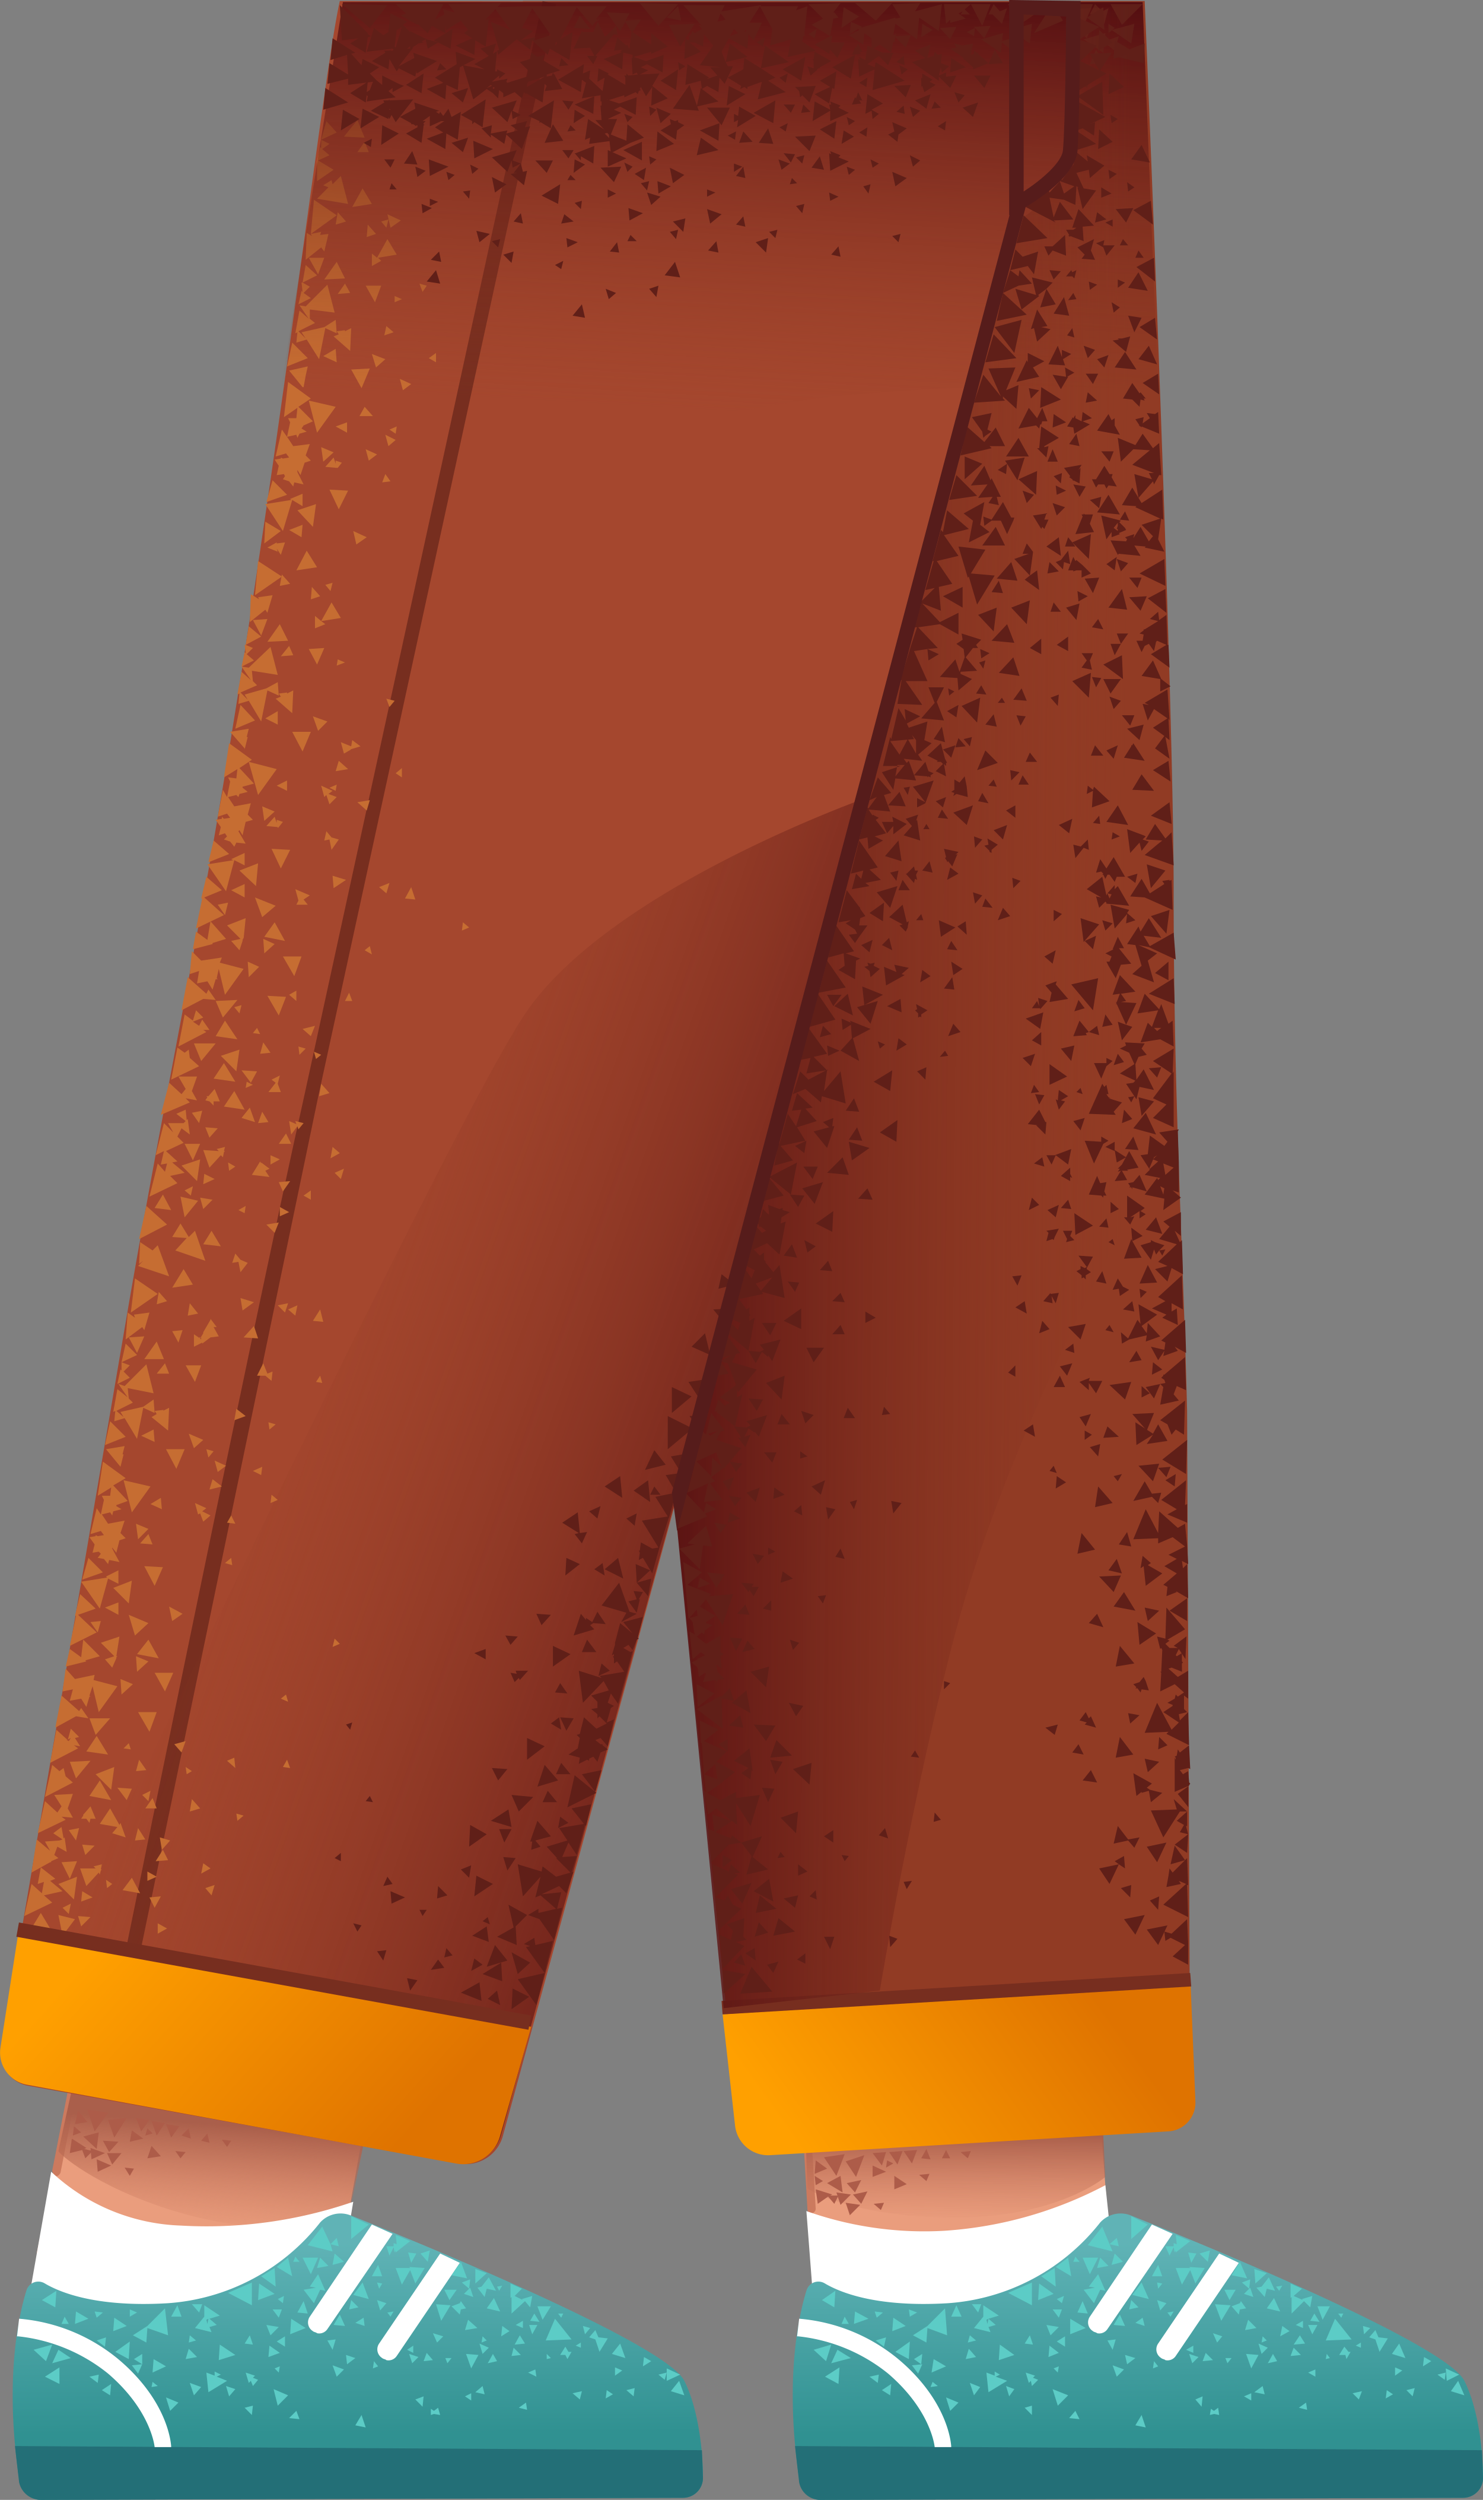 <svg xmlns="http://www.w3.org/2000/svg" xmlns:xlink="http://www.w3.org/1999/xlink" width="143.347" height="241.5" viewBox="0 0 143.347 241.5">
  <rect x="0" y="0" width="143.347" height="241.5" fill="#808080" stroke="none"/>
  <defs>
    <linearGradient id="linear-gradient" x1="0.494" y1="1" x2="0.499" y2="0.495" gradientUnits="objectBoundingBox">
      <stop offset="0" stop-color="#cc7a5e" stop-opacity="0"/>
      <stop offset="0.924" stop-color="#aa5f4b"/>
    </linearGradient>
    <linearGradient id="linear-gradient-2" x1="0.5" y1="0.766" x2="0.494" y2="0.101" gradientUnits="objectBoundingBox">
      <stop offset="0" stop-color="#309191"/>
      <stop offset="0.995" stop-color="#60b3b6"/>
    </linearGradient>
    <linearGradient id="linear-gradient-3" x1="0.451" y1="0.954" x2="0.502" y2="0.462" xlink:href="#linear-gradient"/>
    <linearGradient id="linear-gradient-4" x1="0.5" y1="0.766" x2="0.494" y2="0.101" xlink:href="#linear-gradient-2"/>
    <linearGradient id="linear-gradient-5" x1="0.309" y1="0.358" x2="0.95" y2="0.719" gradientUnits="objectBoundingBox">
      <stop offset="0.01" stop-color="#913b24" stop-opacity="0"/>
      <stop offset="0.985" stop-color="#510c10"/>
    </linearGradient>
    <linearGradient id="linear-gradient-6" x1="0.508" y1="0.778" x2="0.587" y2="-0.061" xlink:href="#linear-gradient-5"/>
    <linearGradient id="linear-gradient-7" x1="0.061" y1="0.348" x2="0.864" y2="0.661" gradientUnits="objectBoundingBox">
      <stop offset="0.01" stop-color="#ffa000"/>
      <stop offset="0.985" stop-color="#df7300"/>
    </linearGradient>
    <linearGradient id="linear-gradient-8" x1="0.068" y1="0.652" x2="0.886" y2="0.431" xlink:href="#linear-gradient-7"/>
    <linearGradient id="linear-gradient-9" x1="0.906" y1="0.513" x2="-0.087" y2="0.48" xlink:href="#linear-gradient-5"/>
  </defs>
  <g id="_36" data-name="36" transform="translate(-160.354 -205.301)">
    <path id="Path_14570" data-name="Path 14570" d="M239,426.9l-1.5-28.1h28.4l2.6,35.3Z" fill="#ea9d7d"/>
    <path id="Path_14571" data-name="Path 14571" d="M238.7,419.1c-.2,0-.3-.2-.3-.4l-1-17.2a.4.4,0,0,1,.8,0l1,17.2a.43.43,0,0,1-.4.4h-.1Z" fill="#cc7a5e"/>
    <path id="Path_14572" data-name="Path 14572" d="M250.8,419.5c11.3.5,16.4-3.9,16.4-3.9l-.7-13.8-28.6.4.5,14.5c.1.2,4.2,2.5,12.4,2.8Z" fill="url(#linear-gradient)"/>
    <path id="Path_14573" data-name="Path 14573" d="M238.3,418.9a34.12,34.12,0,0,0,13.4,1.9,38.738,38.738,0,0,0,15.5-4.4l1.2,11.3s-3,3.9-16,3.8c-13.7-.1-13.5-4.8-13.5-4.8l-.6-7.8Z" fill="#fff"/>
    <g id="Group_1093" data-name="Group 1093">
      <path id="Path_14574" data-name="Path 14574" d="M239.1,415.5l.1.9.7-.4Zm10.3-1.7.9.1-.4-1Zm-9.4-.1,1.2,1.8.8-2.1Zm11.4.1h.8l-.4-.8Zm-5.4.9.7-.4-.6-.3Zm-5.4,2.7.2-.1-1.6-.5.2,1.4,1-.7.6.7.4-.8Zm2.4-.3.6-1.2-1.4.3Zm-2.7-.9,1.5.9-.2-1.6Zm4.4-.6,1.3-.5-1.3-.6Zm-1.1,2.6.6-1.2-1.4.3Zm-1.1,1.1,1-1-1.4-.2ZM249,413l-1.3.1.8,1.2Zm-1.4.1-1.3.1.8,1.2Zm-1.6.1-1.3.1.9,1.2Zm-2.1.3-1.8.6,1,1.5Zm10,.3.3-.7-1,.1Z" fill="#ad5c49"/>
      <path id="Path_14575" data-name="Path 14575" d="M249.9,416l.3-.7-1,.1Zm-4.4,2.8.3-.7-1,.1Zm1.3-2,1.2-.5-1.2-.8Zm-4.2.5-1.4-.2.4,1.2Zm-3.5-2,1.2-.5-1.1-.8Z" fill="#ad5c49"/>
    </g>
    <path id="Path_14576" data-name="Path 14576" d="M239.7,446.8l62.1-.2a1.923,1.923,0,0,0,1.9-2c0-2.4-.4-6.5-1.8-9.3-1.8-3.6-25.5-13.3-32.3-16a2.671,2.671,0,0,0-2.9.7,20.525,20.525,0,0,1-14.7,7.8c-6.6.4-10.2-.9-11.9-1.9a1.2,1.2,0,0,0-1.8.7c-.8,2.6-2.1,8.7-.7,18.2a2.09,2.09,0,0,0,2.1,2Z" fill="url(#linear-gradient-2)"/>
    <path id="Path_14577" data-name="Path 14577" d="M239.7,446.8l62.1-.2a1.923,1.923,0,0,0,1.9-2l-.1-2.6-66.4-.4.4,3.5a2.076,2.076,0,0,0,2.1,1.7Z" fill="#236f77"/>
    <path id="Path_14578" data-name="Path 14578" d="M276.6,433.4l1-.1-.7-.7Zm4.7.7.7-1.3-1.2-.1Zm-10-13.9-1.6-.8v2.2Zm2.7,2.7,1.4-1.1-1.4-.6.1.9-.3-.1v.3H273l.4.9.4-.8.1.5.1-.2Zm-11.7,1.5-1.3.8,1.4,1Zm1.3-1-1.2.9,1.5.9Zm2.9,0H265l.7,1.6Zm10.3,1-1.5-.1.1.1H274l.6,1.6.8-1.4.5,1.3Zm11.4,5,.7-1.3h-1.2Zm-8-5.6-.8,1.3,1.5.3Zm-16.4,7,1.5-.6-1.5-.9Zm-1.6-3.9-1.4-1-.1,1.6Zm-3.8,5.9-1.4-1-.1,1.5Zm8.1-7.8-.9,1.2.6.1-1.1.2,1,1.3.6-1.3.5.1Zm3.3,2,1.6.4-.7-1.6Zm-21.9,3-1.2-.8-.1,1.3Zm2.5,4.5,1.4-.6-1.2-.7Zm-7.5-4.7,1.4-.5-1.3-.7Zm40.6-2.5-.7,1,1.3.3Zm17.8,8-.7,1,1.3.4Zm-1.2-1.2.1,1.2,1.2-.6Zm-5.2-1.4,1.3.4-.6-1.4Zm-.6,4.3.7-.4-.6-.4Zm.9-2.2.7-.5-.7-.3Zm1.7,2,.2-.8-.8.2Zm3.1-1.6.1-.7-.8.2Zm-17.2-10.3-1.2-.4.1,1.4Zm-3.5,3.1-1.5-.1.6,1.6Zm-1.2,9.9-.4.3-.3-.2-.1.6.4-.1.5.1Zm1.7-11.4h-1.1l.5,1Zm4.3,4.5.9-.5-.7-.5Zm9.2-.6-.6.7.6.2.4,1.2.8-1.3-.9-.1Zm4.6,3.5.8-.5-.7-.4Zm-6.2,3.2.3-.8-.9.2Zm-29.9-5.2-.1,1.1,1-.4Zm6.1.4.3-1-.8.1Zm-4.2,6.6,1,.1-.4-.8Zm3-15.5-.3,1,1.1-.2Zm-5.2,6.5.4,1,.8-.8Zm6.6-6.9-.3,1.1,1.1-.3Zm7.4.9.5-.9-.8-.1Zm-5.4,5.8.9.3-.2-.8Zm-1.6-7.4-.2-.8-.7.6-.7-1.7-1.4,1.8,2.4.6-.3-.7Zm1.6,17.3,1,.2-.4-1.2Zm-.8-5.9.8-.6-1-.3Zm6.6,3.4.6.7.1-1Zm-7.9-7.2,1.1.1-.5-1.1Zm-3-2.3-.5,1.1,1,.1Zm-12.2.4-.5,1.1h1Zm3.8,6.9.4-.2-.5-.3v.4l-.8-.3.2,1.9,1.8-1.1Zm2.8,3,.7.7v-.9Zm-10.3-3.3.4-.9-1,.1Zm10.8-3.7-.5.8.8.1Zm-4.7-3h-.9l.6.8Zm7.5,1.3.3-.8h-.9Zm-13.7-.5-.8-.3.1.7Zm13.5-1.3.5.4.2-.7Zm1.8-4.1-.2.5h.6Zm8,3.1.4-.5-.5-.1Zm3.4,5.5-.7.4.7.3Zm-3.9,2.2.5-.2-.4-.5Zm1.7-5,.3-.5-.6.1Zm7.1,7.7.7.4v-.7Zm-1.6-3.2.4-.5h-.6Zm7.3-4.1-.7.4.7.3Zm-4,2.1.5-.2-.4-.4Zm2-5.5-.6.1.3.4Zm7.6,5.5-.5.3.5.2Zm-3.4,1.6.4-.1-.3-.4Zm1.7-4.4h-.5l.3.4Zm-27.5,5.1-.5.2.4.4Zm-8.2,2.8.6-.8-1-.4Zm-5.8-3.5.7.5.1-1Zm7.9-3.3-.7-.6,1-.3-1.5-1v1.1l-.9,1.1,1.6.4-.2-.5.7-.2Zm-.8-.1-.1-.4.2-.1-.1.5Zm12.5,5.1.7-.7-1.1-.4Zm-5-2.9v-1l-.8.5Zm6.4-4.5-.2.9.9-.2Zm-24.5,8,.1-.8-.9.2Zm.6-3.5.2-.9-1,.3Zm-3.8-2.9-.3.7h.7Zm2.9-.5.2.6.6-.5Zm9.2,2.3-.2.7.8-.2Zm8.5,6.8,1-1-1.5-.6Zm-4.7-.9.5-.7-.8-.3Zm2.5-2-.9-.3.3,1,.2-.2.1.5.6-.6-.5-.2Zm-13.5-2.3,1.3.7.1-1.7Zm-5.8-5.9-1.3.9,1.2.7Zm-1,8.3,1.3.7.1-1.6Zm-1.1-2.6,1.2,1.1.5-1.6Zm11.3,3.6.7-.1-.5-.4Zm1.9,2.3.8-.8-1.2-.5Zm-6.6-2,.8.5.1-1.1Zm8.4-4-.3,1,1-.2Zm28.9,1.4.9-.2-.4-.7Zm-7.3,0,.6-.6-.9-.3Zm1.7-10.9-1,.3.8.8Zm3,4.9-.1.2-.8.3.7.8.1-.5.6-.1Zm-7.2.2-.9-.3.3,1Zm-.8-3.7-.6,1.1h1Zm8.1,1.7.7.6-.5.5.9.3-.3-.9-.1.1.1-.9Zm1.4.5.8.9.2-.8.8.2-.6-1.3-.7.9Zm3.6,5.5,1.1-.1-.5-.8Zm-7.8-1.1.4.9.5-.6Zm3.4-1.3-.3,1,1.1-.2Zm6.7.5h-.9l.4.9Zm-6.1,6.5,1,.2-.2-.8Zm3.5-3.5,1-.1-.7-.7Zm.8,5,.8.2-.1-.7Zm1.5-9.1-.4.7.9.1Zm5.4,1.4-.7-.2.1.8Zm-6,4.3.7.4v-.7Zm-.5-7-.9-.4.8-.7-1.1-.5v1.4l.1-.1v1.6l1.2-1.2.6.6.2-1.1-1,.3Zm4,4.5-.5.8h.6l.1.4.4-.7h-.2Zm-8,.7.6-.6-.9-.4Zm-41.6.9,1.9-.5-1.3-.8Zm48.7-4.3-.9,2.1,2.5-.1Zm-37.5,1.6-.2-2.6L250,430l-1.4.9,1.3.7.1-1.4Zm8.2-5.1-2.3,1,2.3,1.2Z" fill="#5cccc6"/>
    <g id="Group_1094" data-name="Group 1094">
      <path id="Path_14579" data-name="Path 14579" d="M250.7,441.7s-.3-3.5-4.5-7.1a16.626,16.626,0,0,0-8.7-3.6h-.1l.2-1.7a17.239,17.239,0,0,1,9.7,4c4.8,4.1,5,8.2,5,8.4h-1.6Z" fill="#fff"/>
      <path id="Path_14580" data-name="Path 14580" d="M278.2,423l-5.9,8.7a.984.984,0,0,0,.3,1.4c.1.1.3.1.4.2a.951.951,0,0,0,1-.4l6.1-9-1.9-.9Zm-6.5-2.8-6,8.9a.984.984,0,0,0,.3,1.4c.1.1.3.1.4.2a.951.951,0,0,0,1-.4l6.3-9.2-2-.9Z" fill="#fff"/>
    </g>
    <path id="Path_14581" data-name="Path 14581" d="M163.9,423l5.6-27.5,27.5,7.1-6.2,34.8Z" fill="#ea9d7d"/>
    <path id="Path_14582" data-name="Path 14582" d="M165.6,415.4a.76.76,0,0,1-.2-.4l3.3-16.8c.1-.2.3-.4.5-.3a.382.382,0,0,1,.3.5l-3.3,16.8c-.1.2-.3.4-.5.3Z" fill="#cc7a5e"/>
    <path id="Path_14583" data-name="Path 14583" d="M177.2,418.9c10.9,3.3,16.9.3,16.9.3l2.8-13.6-27.8-6.7L166,413.1c-.1.1,3.4,3.4,11.2,5.8Z" fill="url(#linear-gradient-3)"/>
    <path id="Path_14584" data-name="Path 14584" d="M165.3,415.1a19.252,19.252,0,0,0,12.5,5.2,43.424,43.424,0,0,0,16.7-2.3l-2.2,13.1s-3.9,3.1-16.4-.3l-12.8-3.2,2.2-12.5Z" fill="#fff"/>
    <g id="Group_1095" data-name="Group 1095">
      <path id="Path_14585" data-name="Path 14585" d="M167.5,410.7l-.1.9.8-.3Zm10.4.9.9.3-.2-1Zm-9.1-2.5.7,2.1,1.3-1.8Zm11,3,.8.2-.2-.9Zm-5.4-.5.7-.2-.5-.5Zm-5.9,1.3.2-.1-1.4-.9-.2,1.4,1.2-.3.3.8.7-.7Zm2.4.3.9-1-1.5-.1Zm-2.5-1.5,1.3,1.2.2-1.6Zm4.5.5,1.3-.3-1.1-.8Zm-1.7,2.2.9-1.1h-1.4Zm-1.4.7,1.3-.6-1.4-.6Zm7.9-4.4-1.3-.2.5,1.3Zm-1.4-.3-1.3-.2.5,1.4Zm-1.5-.3-1.3-.2.5,1.3Zm-2.2-.2-1.8.2.6,1.7Zm9.7,2.8.4-.6-.9-.1Z" fill="#ad5c49"/>
      <path id="Path_14586" data-name="Path 14586" d="M177.8,413.8l.5-.6-1-.1Zm-4.9,1.7.4-.7-.9-.1Zm1.7-1.7,1.3-.2-.9-1Zm-4.1-.5-1.4-.5.1,1.1Zm-2.9-2.8,1.2-.2-.9-1.1Z" fill="#ad5c49"/>
    </g>
    <path id="Path_14587" data-name="Path 14587" d="M164.3,446.8l62.1-.2a1.923,1.923,0,0,0,1.9-2c0-2.4-.4-6.5-1.8-9.3-1.8-3.6-25.5-13.3-32.3-16a2.671,2.671,0,0,0-2.9.7,20.525,20.525,0,0,1-14.7,7.8c-6.6.4-10.2-.9-11.9-1.9a1.2,1.2,0,0,0-1.8.7c-.8,2.6-2.1,8.7-.7,18.2a2.158,2.158,0,0,0,2.1,2Z" fill="url(#linear-gradient-4)"/>
    <path id="Path_14588" data-name="Path 14588" d="M164.3,446.8l62.1-.2a1.923,1.923,0,0,0,1.9-2l-.1-2.6-66.4-.4.4,3.5a2.158,2.158,0,0,0,2.1,1.7Z" fill="#236f77"/>
    <g id="Group_1096" data-name="Group 1096">
      <path id="Path_14589" data-name="Path 14589" d="M201.3,433.4l.9-.1-.6-.7Zm4.6.7.7-1.3-1.2-.1ZM196,420.2l-1.7-.8v2.2Zm2.6,2.7,1.4-1.1-1.4-.6.1.9-.3-.1v.3h-.7l.3.9.4-.8.1.5.1-.2Zm-11.7,1.5-1.3.8,1.4,1Zm1.3-1-1.1.9,1.5.9Zm2.9,0h-1.5l.8,1.6Zm10.3,1-1.5-.1.1.1h-1.4l.6,1.6.8-1.4.5,1.3Zm11.4,5,.8-1.3h-1.3Zm-7.9-5.6-.9,1.3,1.5.3Zm-16.5,7,1.5-.6-1.4-.9Zm-1.5-3.9-1.5-1-.1,1.6Zm-3.8,5.9-1.5-1-.1,1.5Zm8-7.8-.8,1.2.6.1-1.2.2,1,1.3.6-1.3.5.1Zm3.4,2,1.5.4-.6-1.6Zm-21.9,3-1.2-.8-.1,1.3Zm2.5,4.5,1.3-.6-1.2-.7Zm-7.5-4.7,1.3-.5-1.2-.7Zm40.5-2.5-.7,1,1.3.3Zm17.9,8-.8,1,1.3.4Zm-1.2-1.2v1.2l1.3-.6Zm-5.3-1.4,1.3.4-.5-1.4Zm-.6,4.3.7-.4-.6-.4Zm.9-2.2.7-.5-.7-.3Z" fill="#5cccc6"/>
      <path id="Path_14590" data-name="Path 14590" d="M221.6,436.8l.1-.8-.8.2Zm3-1.6.2-.7-.8.2Zm-17.2-10.3-1.1-.4v1.4Zm-3.5,3.1-1.4-.1.5,1.6Zm-1.2,9.9-.4.3-.3-.2v.6l.3-.1.6.1Zm1.8-11.4h-1.2l.5,1Zm4.3,4.5.8-.5-.7-.5Zm9.1-.6-.6.7.6.2.4,1.2.8-1.3-.9-.1Zm4.6,3.5.8-.5-.7-.4Zm-6.1,3.2.2-.8-.9.2Zm-30-5.2-.1,1.1,1.1-.4Zm6.1.4.3-1-.8.1Zm-4.2,6.6,1,.1-.3-.8Zm3-15.5-.3,1,1.1-.2Zm-5.2,6.5.4,1,.8-.8Zm6.6-6.9-.2,1.1,1.1-.3Zm7.4.9.5-.9-.8-.1Zm-5.4,5.8.9.3-.1-.8Zm-1.6-7.4-.2-.8-.6.6-.8-1.7-1.4,1.8,2.4.6-.2-.7Zm1.6,17.3,1,.2-.4-1.2Zm-.8-5.9.8-.6-.9-.3Zm6.6,3.4.7.7.1-1Zm-7.9-7.2,1.1.1-.5-1.1Zm-2.9-2.3-.6,1.1,1,.1Zm-12.2.4-.6,1.1h1Zm3.8,6.9.4-.2-.6-.3v.4l-.8-.3.2,1.9,1.8-1.1Zm2.7,3,.7.7.1-.9Zm-10.3-3.3.4-.9-1,.1Zm10.8-3.7-.5.8.8.1Zm-4.6-3h-1l.7.8Zm7.4,1.3.3-.8h-.9Zm-13.7-.5-.7-.3v.7Z" fill="#5cccc6"/>
      <path id="Path_14591" data-name="Path 14591" d="M187.2,427.4l.5.4.1-.7Zm1.7-4.1-.2.5h.6Zm8.1,3.1.3-.5-.5-.1Zm3.3,5.5-.6.4.6.3Zm-3.9,2.2.5-.2-.4-.5Zm1.7-5,.3-.5-.6.1Zm7.2,7.7.6.4v-.7Zm-1.7-3.2.4-.5h-.6Zm7.3-4.1-.7.4.7.3Zm-4,2.1.5-.2-.4-.4Zm2-5.5-.5.1.2.4Zm7.6,5.5-.5.3.5.2Zm-3.3,1.6.4-.1-.4-.4Zm1.6-4.4h-.5l.3.4Zm-27.4,5.1-.5.2.4.4Zm-8.3,2.8.7-.8-1.1-.4Zm-5.8-3.5.8.5v-1Zm8-3.3-.7-.6,1-.3-1.5-1v1.1l-.9,1.1,1.6.4-.2-.5.7-.2Zm-.9-.1-.1-.4.2-.1-.1.5Zm12.5,5.1.7-.7-1.1-.4Zm-5-2.9v-1l-.8.5Zm6.4-4.5-.2.9.9-.2Zm-24.5,8,.1-.8-.9.2Zm.7-3.5.1-.9-.9.3Zm-3.9-2.9-.3.7h.7Zm2.9-.5.2.6.6-.5Zm9.2,2.3-.1.7.7-.2Zm8.5,6.8,1-1-1.4-.6Zm-4.7-.9.6-.7-.9-.3Zm2.5-2-.9-.3.3,1,.2-.2.2.5.5-.6-.5-.2Zm-13.5-2.3,1.3.7.1-1.7Zm-5.7-5.9-1.4.9,1.3.7Zm-1.1,8.3,1.4.7V434Z" fill="#5cccc6"/>
      <path id="Path_14592" data-name="Path 14592" d="M163.6,432.3l1.2,1.1.6-1.6Zm11.4,3.6.6-.1-.5-.4Zm1.8,2.3.8-.8-1.2-.5Zm-6.6-2,.8.5.1-1.1Zm8.4-4-.3,1,1.1-.2Zm28.9,1.4.9-.2-.4-.7Zm-7.3,0,.6-.6-.9-.3Zm1.7-10.9-.9.3.7.8Zm3,4.9-.1.2-.8.3.8.8.1-.5.5-.1Zm-7.2.2-.9-.3.3,1Zm-.8-3.7-.6,1.1h1Zm8.1,1.7.7.6-.5.5.9.3-.3-.9-.1.1.1-.9Zm1.5.5.7.9.2-.8.9.2-.7-1.3-.7.9Zm3.6,5.5,1-.1-.5-.8Zm-7.9-1.1.4.9.6-.6Zm3.4-1.3-.3,1,1.2-.2Zm6.7.5h-.8l.3.9Zm-6,6.5.9.2-.2-.8Zm3.5-3.5.9-.1-.7-.7Zm.7,5,.8.2-.1-.7Zm1.5-9.1-.4.7.9.1Zm5.4,1.4-.7-.2.2.8Zm-6,4.3.8.4-.1-.7Zm-.5-7-.8-.4.7-.7-1.1-.5v1.4l.1-.1v1.6l1.3-1.2.5.6.2-1.1-1,.3ZM215,432l-.5.8h.5l.2.4.4-.7h-.3Zm-8,.7.6-.6-.9-.4Zm-41.6.9,1.8-.5-1.2-.8Zm48.6-4.3-.9,2.1,2.5-.1Zm-37.4,1.6-.3-2.6-1.7,1.7-1.4.9,1.3.7.1-1.4Zm8.1-5.1-2.3,1,2.3,1.2Z" fill="#5cccc6"/>
    </g>
    <g id="Group_1097" data-name="Group 1097">
      <path id="Path_14593" data-name="Path 14593" d="M250.7,441.7s-.3-3.5-4.5-7.1a16.626,16.626,0,0,0-8.7-3.6h-.1l.2-1.7a17.239,17.239,0,0,1,9.7,4c4.8,4.1,5,8.2,5,8.4h-1.6Z" transform="translate(-75.4)" fill="#fff"/>
      <path id="Path_14594" data-name="Path 14594" d="M202.9,423l-5.9,8.7a.984.984,0,0,0,.3,1.4c.1.1.3.1.4.2a.951.951,0,0,0,1-.4l6.1-9-1.9-.9Zm-6.6-2.8-6,8.9a.984.984,0,0,0,.3,1.4c.1.1.3.1.4.2a.951.951,0,0,0,1-.4l6.3-9.2Z" fill="#fff"/>
    </g>
    <path id="Path_14595" data-name="Path 14595" d="M273.8,291.4c0-18.1-2.3-74.3-2.8-86H210.9l20.5,202.4a3.28,3.28,0,0,0,3.4,2.9l40.6-2.4-.3-66.7c-.4-16.2-1.3-29.7-1.3-50.2Z" fill="#913b24"/>
    <path id="Path_14596" data-name="Path 14596" d="M193.2,205.4c-1.1,4.9-3.3,22.8-6.6,45.6-6.1,42-8.5,49.9-13.8,80.3l-12.3,71.8a3.175,3.175,0,0,0,2.6,3.7l41.6,7.5a3.711,3.711,0,0,0,4.3-2.8l23.5-86.2c4.8-16.4,26.6-98.9,26.6-98.9s4.7-3,4.8-6.1l.6-14.8-71.3-.1Z" fill="#a5472e"/>
    <path id="Path_14597" data-name="Path 14597" d="M171.2,406.9l-1.3-.3c.1-.7,14.7-72.4,19.9-95.6l23-105.6,1.3.3-23,105.6Z" fill="#772e1f"/>
    <path id="Path_14598" data-name="Path 14598" d="M208.8,411.5l35.5-129.2s-24.8,8.7-33.1,20.8c-7.2,10.6-41.1,82-49.3,99.3a3.167,3.167,0,0,0,2.3,4.5l40.2,7.3a3.751,3.751,0,0,0,4.4-2.7Z" fill="url(#linear-gradient-5)"/>
    <g id="Group_1098" data-name="Group 1098">
      <path id="Path_14599" data-name="Path 14599" d="M200,397.6l.7-1-1-.2Zm9.5-17.5-1.7,1.1,2,.6Zm2.1,14.8-1.8-1,.6,2.1Zm-2.1-5.6.5,2.2-1.6.9,1.9.8-.1-1.8,1.1-1.1ZM207,396l1.9.7-.1-1.8Zm2.8,3.4,1.7-1.2-1.6-.8Zm1.5-26.2v2.1L213,374Zm2.5-8.9v2l1.7-1.2Zm-8,17.3-.1,2.1,1.7-1.2Zm.6,4.9-.2,2,1.8-1.2Zm16.6-27,.3-1.7-1.4.4Zm-8-2,1.4-1.1-1.3-.6Z" fill="#601f18"/>
      <path id="Path_14600" data-name="Path 14600" d="M221.8,356.4l.1,1.8,1.3-1.2Zm-14.4,35-1.4.9,1.6.6Zm-2.5,6.4,2,.8-.2-1.8Zm2.6.6,1.2.6-.3-1.4Zm-.5-3.3-.8-.6-.3,1.2Zm2.8-13.1h-1.2l.5,1.3Zm4.7-10.8.6,1.3.7-1.2ZM209.4,386l.8-1.2-1.2-.1Zm2.6,6.5-1,.6.6.2-.4.1,1.8,2.5-2.6.6,1.8,2.5,1.6-6.2-1.7.4Zm-9.3-5-.1,1.2,1-.3Zm10.6-9.2-.5,1.1h1.4Zm1.3-2.7-.5,1.1h1.4Zm7.3-14.4-.7-.2-1-2.8-1.7,2.2,2.4.7-.5.9Zm-5.1,20.3-2.4.4.8,1.2-2,.6,1,1.1h-.1l1.4,1.4-1.4.4-1.3-1-.1.5-2.3-.7.5,3.1,1.7-1.9-.5,2,.5-.2,1.5,1.3-1.7.4v-.4l-1,.6,1.1.4,1.4,2,.8-3.1-.5.1.4-1.6-1.9.2,1.7-.8.7.7.7-2.1-.2.1.5-1.6-1.4.1.6-1.4.8,1.2.8-2.9.1.1.5-2.1-1.9.4Zm1.1-3.1.6-2.1-1.9.4Zm-5.6,2.8-.7,2h.2l-.1.8.9-.3-.5-.6,1.5-.4Zm.7-5.4-.7,2.1,2-.6Zm-5.6,19.5,2-.6-1.2-1.5Zm-.1-30.7-1.1.4,1.1.6Zm8.6-11.1.7.9.5-1.1-.7.1-.2-2-1.5,1,1.6,1Zm-1.4,14.4-.5.9,1.2.1Zm-11.2,26.5.8-.2-.6-.7Zm-2.1-4,.4-.6h-.7Zm6.3.1-.5.4.7.3Zm-13.3-18.1.2-.7-.6.2Zm1.5,6.9.7.1-.3-.6Zm13.7-3.1-1.5-.1.6,1.2Zm5.2-3.8-.2-1.2-.8.6Zm-.1,8.4-.2,1.1,1-.5Zm3.9-30-1.1.5.8.7Zm3.5.7-1,.5.8.7Zm2.3-1.8-.6-.8-.4.8Zm-2.6,9.3.3.8-.8.2.8,1.1.3-1.3h-.1l.4-.7Zm-9.7,19.9-2.1-.2.7,1.6Zm-1.5-15.5-1.2-.1.5.9Zm-.1,3.6-.6-.1.4.9.4-.4.1.2.8-.9h-1.2Zm14.9-21,1,1.6-1.5.2,1,1.7.7-1.9h-.1l.6-1.9Zm-4.9,1.9-1.5,1,1.7,1.1Zm6.9-12.5,1.8.8-.5-2.1Zm2.9-7-.3,1.4,1.6-.4Zm-6.5,17-.9,1.9,2-.5Zm7-12,.6-1.7-1.9.1ZM223,348.3l-1.4,1,1.6,1.1Zm-4.2,8.6,1.8.9-.5-2Zm-20.6,32.3,1.3-.6-1.4-.6Zm7.7-3.7-1,.4.8.8ZM202,395.6l1.3-.2-.6-.8Zm25.5-52.8.5-.8-1,.1Z" fill="#601f18"/>
      <path id="Path_14601" data-name="Path 14601" d="M215.2,379.9l2.8-1.4-2.1-1.7Zm9.7-34.6,2.4-2-2.4-1.2Zm3.3-4.5.7-2.3-2,.3Zm-2.9-1.5v2.5l1.9-1.6Zm-8.7,25.6H218l-.9-1.2Zm1.5-3.9-.5,1-.6-.4v.2l-.5-.6-.7,2.1,2-.6-.4-.4.3-.2,1.2.1Zm2.5,1,.9,1.1-1.2-1-.5,1.9v.2l-.3,1,.2-.1v.2h-.1l.1.2v.5l.3-.2.7,1-2.4.4.2.2-2.2-.7.4,3.1,2-2.1.5.9-1.7.5.6.6v.6l-.6.1.6.5v.4l.2-.2.7.7-1,.5-1.2-1.1-.4,1.6-.3.1.3.3-.2,1-.9.6,1.1.3-.1.6.8-.4.2.1v-.2l.4-.2.4.5.3-.9.7-.3-.5-.4v-.1h-.2l-.5-.4.5-.2.7.8.6-2.6-.7.3.4-1.4.3-.2-.6-.3.3-.9.7,1,.9-3.2.5-1.9-.2.1-.7-.4.5-.3.4.5.4-1,.2-.1-.1-.1.5-2Zm-7-.7-1.4-.1.5,1.1Zm5.2-3.8-.2-1.2-.8.6Zm-.3,8.5-.3,1.2,1.1-.5Zm6.4-14.2-2.5.4,1.6,2.6-.6.1-1.1-.6-.1.8h-.1l.1.2-.1.7.4-.2.9,1.5.7-2.5.9-2.9v.1l.7-2.5-2,.4Zm-27.1,34.8-.4.9.9-.2Zm-2.9,5.3.4-.6-.8-.2Zm-2.2-7.1.6.3v-.8Zm4.7,9.9.3-1-.9.1Z" fill="#601f18"/>
    </g>
    <g id="Group_1099" data-name="Group 1099">
      <path id="Path_14602" data-name="Path 14602" d="M176,384l.8-.9-1-.3Zm-3.8,3.9,1.7.3-.8-1.5Zm-3.6-22.2,1.4-.4-1.6-1.6-.2,1.7-1.1-.8-.4,1.7,2-.5Zm-1.5,3.9,1.1-.2.5.8.3-1h.1l-.1-.1.3-.9.6,2.5,1.8-2.5-2.3-.6.1-.5-1.9.4-.9-1-.3,2.2,1-.2Zm-.7,18.4-1.2-1,.5-.2-1.4-1.1-.3,1.6.6-.2-.2,1.1-1-.9-.7,3.1,2.7-1.3-.8-.7Zm8.3-24.3-1.1,1.4,2.1.4Zm-3.9,11.1-1.1-1.8-1,1.5Zm-3.7.7.6,1.6,1.4-1.7Zm1.9-4.2.6,1.6,1.4-1.6Zm1,6-1,1.5,2.1.4Zm-6.5,14.1,1.7.2-.9-1.5Zm10.8-34.8,1,1.9.8-1.8Zm2.1-11.3,1,1.9.8-1.9Zm-.1,23.4.8-1.8h-1.8Zm-1.5,3.9.7-1.9h-1.8Zm-4.2-27.3L172,347v0l.3-1.2h-.1l.2-.8Z" fill="#c66d32"/>
      <path id="Path_14603" data-name="Path 14603" d="M174.3,333.8l.5-1.7-1.5.2.1.3-.7-.5-.2,2.6,1.6-1.2Zm5.5,3.4h-1.5l.9,1.6Zm-5.5-2.8-1.5.1.8,1.5Zm-7.2,52.4.7-1.7-1.5.1Zm13.7,1.6.3-1-.9.3Zm-11.7-8.6-.6.7-.1.1v.1l-.2.3h.5l.3.4.1-.4h.5Zm-2.1,2.3.7,1,.3-1.2Zm1.2,6.9,1.1-.4-1-.6Zm5.4-22.2,1.1-1-1.2-.5Zm-.1-14.3.2,1.5,1-1Zm-1.5,15,.1,1.5,1.1-1Zm-3.1,3.8-.7-1-.2.3-1.7-1.5-.6,3.1,2-1.1Zm8.3,2.5.7.8.4-1.1Zm-5.4-12.5v-1.2l-1.3.5Zm-2.9-5.5-.6,2.1,2-.7Zm1.2,8.2,1.3,1.3-.9.3.7.8.4-.9v-.1l.1-.1h-.1l.3-1.9Zm2.7-3.8.3-2.2-1.8.7ZM171.4,376l-1.8.7,1.5,1.5Zm-3.9,12.8.3-2.2-1.8.7Zm13.1-39.6,1.2-.3-.9-.7Zm-4.7.8-1,.6,1.1.5Zm-4.5-7.4,1-.3,1.2,2,.6-3,1.1.5-.1-1.3-1,.7-2.2.5.3.5-.7-.6,1.6-.8-.4-.4-.1-1,2.5.5-.7-2.8-2.1,2.1-.6-.2.9,1.3-1-.8-.4,2.2.2-.1Zm.9-4.8.6-.6-.8-.3,1.5-.7-1.1-1.1-.4,1.8v.8l-.1-.1-.3,1.4,1.2-.6Zm2.6,40.5-.8.4.6.6Zm3.4-2.3.1.7.5-.3Zm-6-1.8.7.1-.2-.6Zm-5.9,15.4.6.6.2-1Zm4.3-1.9.5-.4-.6-.4Zm-5.4-2.5v-.1l.7-.3-.4-.3.3-.8.9.5-.2-1.4-.1.1-.2-1.1-.8.6.9.6-.3.1-1.4.1.5.9-1.3-1.1-.5,3.2,1.8-1Zm27.2-20.8.7-.3-.5-.5ZM188,369l-.5.4.7.3Zm-11-7.1,1-.7-1.3-.7Z" fill="#c66d32"/>
      <path id="Path_14604" data-name="Path 14604" d="M174.7,353.5l-.8.9,1.2.1Zm-4.9,9.5.3-1.1-1,.1Zm8.7-30.6,1-.2-.8-1Zm-3-1.1,1-.3-.8-.9Zm-.8,30.8-1.9-.8.6,2Zm7.5-15.2-1.1-.5.3,1.1Zm-2.5,4.6.3.8.7-.6-.8-.4.4-.3-1.1-.5.3,1.1Zm1.3-18h.3l-.6-.8v.1L180,334v.1l-.3.5-.6-.4v1.2l.8-.4v.1l.8-.6.8-.1-.5-.9Zm-1.2,1.2-.2-.2h.2Zm-1.7-6.8-1.1,1.8,2-.3Zm-1.9,8.7-.7-1.7-1.2,1.7Zm-7.6,47.9.9-.9-1.2-.1Zm4.9-8.1,1-.1-.7-1Zm-.4,1.7-1.4-.1.9,1.2Zm-4.9,13.3.9-.9-1.2-.1Zm5.2-8.3,1-.1-.7-1.1Zm-7,9.2,1.2-1.6-1.6-.4Zm-.1-11.5,1.1.1-.5-.9.5-1.4-1.8.1.7,1.1-.4.6-1.2-1.1-.7,3.1,2.7-1.3Zm.4-3.9-.2-.8-.4.3-.7-.6-.7,3.1,2.7-1.4Zm.8-3,.6.1-.5-.8.4-.1-.8-.8-.3,1.1-1.1-1-.6,3.2,2.7-1.4-.4-.3Zm-.3-.7-.2.3-.2-.1.4-.2Zm3.6-15.4,1,.5V357l-1.2.6.1.1-2.5.4,1.8,2.6Zm-1-4.1-.2-.1v.1l-.6.1.5.7-.2.8.6-.1.2.2-.3.4.6.1.4.5.1-.4,1,.2-.7-1.3v-.1l.4.5.3-1.2.6-.2-.5-.5.4-1.2-1.6.3-.6-.9.8-.2.2.3.1-.4.8-.2-.5-.3v-.1l1.1-.4-1.4-1.5,1.2-.7-2.2-1.6-.5,3.3,1.3-.8-.1.8h-.8l.2.4-.3,1.4-.4-.6-.6,2.5,1-.3.3.4Zm-.1,9.3-1.8-1.7,1.7-.6-1.5-1.4-.5,2.1h.1l-.6,2.9Zm3.4-11.6,1.8-2.5-2.6-.6Zm2,27.6-.7,1h1.1Zm-.5,7.1v.9l.9-.4Zm.6-42.7-1.2.6,1.3.6Zm-4.2-.8-.5,2.3,2-.8Zm5.7-1.3-.6.3.1-.1-.9.1.2.3-.5.3,1.6,1.3Zm3.3,3.1-1.4-.6.5,1.4Zm-3.3-6.4-.4-1-.8,1Zm-3.3-9.2-.4,3.3,2.6-1.8Zm2,56.3,1.2-.1-.5-1Zm-6,.5.2.2h-1.5l.6,1.7,1.2-1.3.1.2.1-.4.1-.1h-.1l.1-.5Zm6.2,6.5.9-.5-.9-.5Zm-3.1-9.3-.5-1.4-.1.2L171,380l-1,1.5,1.7.3-.5.6Zm2.3,5.8.5,1,.6-1.1Zm3.9-8.3,1-.3-.8-.9Zm3.6-4.9.8.7-.1-1Zm1,5.8.6-.5-.7-.2Zm4.4-5.2.7.1-.3-.8Zm-7.7,9.3-.2,1,.9-.5Zm6-66.9.4-.2-.8-.6v.1l-.1-.2-.8,1.3,1.7.2Zm-9,6.4,1.4.1-1.1,1.2,2.9,1-1-2.9-.6.6-.8-1.3Zm3.8-.6-.8,1.3,1.7.2Zm.1-27.8,1.3-.4-1.5-1.7-.3,1.8-1.1-.8L179,297l1.9-.5Zm-1.5,3.9,1-.2.5.8.3-1h.2l-.1-.1.2-.9.6,2.5,1.8-2.5-2.3-.6.2-.5-2,.3-.9-.9-.2,2.2.9-.3Zm7.5-5.9-1,1.4,2,.4Zm-3.6,11.3-1.2-1.8-.9,1.5Zm-3.5,2.1,1.4-1.7h-2.1Zm2.1-4.2,1.4-1.7-2.1.1Zm1.2,6.2L182,308l-1,1.5Zm-7,10.9-.8,1.3,1.6.2Zm10.5-33.4.9,1.9.9-1.8Zm2-11.3,1,1.9.8-1.9Zm-.9,21.7,1.1,1.9.7-1.9Zm-1.5,3.8,1.1,1.9.7-1.8ZM184,277.6v.1l.3-1.2h-.1l.2-.8-1.8.3Zm2.2-13.1.5-1.7-1.4.2.1.2-.8-.5-.1,2.7,1.5-1.2Zm5.5,3.4-1.5.1.8,1.5Zm-5.5-2.8-1.4.1.8,1.5ZM179,317.4l.7-1.6h-1.5Zm4-6.7-1,1.5,2,.3Zm10.3,8.5.3-1-.9.4Zm-12.8-8h-.2l.1.1-.2.3.4.1.4.4v-.4h.6l-.5-1.2Z" fill="#c66d32"/>
      <path id="Path_14605" data-name="Path 14605" d="M179.6,313.8l.3-1.2-1,.2Zm.5,4.9-.1,1,1.1-.5Zm5.8-21.3,1-.9-1.1-.5Zm0-12.8,1-.9-1.2-.5Zm-1.5,15.1,1-1-1.1-.5Zm-3.2,2.2-.7-1-.2.4-1.8-1.6-.6,3.2,2.1-1.1Zm9.6,2.5-1.2.3.8.7ZM184,292v-1.3l-1.3.6Zm-3-5.5-.5,2.1,2-.8Zm1.3,8.2,1.3,1.3-.9.2.8.9.3-.9v-.1l.1-.2v.1l.2-2Zm2.8-3.8.2-2.2-1.8.7Zm-1.9,17.9.3-2.1-1.8.6Zm-3.8,10.6.3-2.1-1.8.6Zm13.7-40.6-.3,1,1.2-.2Zm-5,1.9-1,.5,1,.5Zm-4.7-7.4,1-.3,1.2,2,.6-3,1.1.5-.1-1.3-1.1.6-2.1.6.3.5-.7-.7,1.6-.7-.4-.4-.1-1,2.5.4-.7-2.7-2.1,2-.7-.1.9,1.3-.9-.8-.4,2.2.2-.1Z" fill="#c66d32"/>
      <path id="Path_14606" data-name="Path 14606" d="M184.2,268.5l.6-.6-.7-.3,1.5-.8-1.2-1-.3,1.8H184l.1.8-.1-.1-.3,1.4,1.2-.6Zm7.2,38.7-.7-.3.2.7Zm-6.2-2.6-.4.5.7.1ZM179,319.9l-.8.4.6.5Zm4.1-1.9-.7-.4.1.8Zm22-23.6-.1.8.7-.3Zm-9.5,2.7.7.4-.2-.8Zm-6.7-5.9.3,1.1-.2.4h1.1l-.4-.5.6-.4Zm-2.8-6.1,1.1.1v.1l.1-.1.4-.5-.6-.2v.3l-.2-.6Zm-4,8.6.3-1.2-1,.2Zm9.2-30.8-.8-.9-.1,1.2Zm-2.9-1.2-.8-.9-.2,1.1Zm-2.7,32.2,1.3-1.1-2-.8Zm6.2-11.8.3.9.7-.7-.8-.3.4-.3-1.1-.5.3,1.1Zm.5-18.6-1,1.8-.6-.5V266l1-.4-.4-.3,1.9-.3Zm-6.4-7.8-.1,2.1,1.6-1.2Z" fill="#c66d32"/>
      <path id="Path_14607" data-name="Path 14607" d="M189,260.4l2-.3-1-1.6Zm-.8,6.8-.8-1.6-1.2,1.7Zm-8,47,.4,1,.8-.9Zm5.6-8.2-.3,1.1,1-.1Zm-1.2,3.9.6-1.1-1.5-.1ZM180,322.1l.9-.9-1.2-.2Zm5.7-9.4-.4,1.1,1-.1Zm-7.5,10.2,1.3-1.6-1.7-.4Zm-2.6-5.2-.8,3.2,2.7-1.3-.7-.7,1.4-.3-1.2-1,.5-.1-1.1-1,1.7-.8-.6-.6.4-.8.8.6-.2-1.5-.1.1-.1-1-.9.4.9.7-.2.2h-1.5l.5.9-.9-.9-.8,3.1.8-.4-.3,1.3.6-.1-.2.8Zm2.7-6.3,1.1.2-.5-.9.5-1.4h-1.8l.7,1.2-.4.5-1.2-1.1-.8,3.1,2.8-1.2Zm.4-3.9-.1-.8-.4.3-.7-.5-.6,3.1,2.7-1.3Zm1.3-2.7h.6l-.7-1-.3.6-.6-.4,1-.4-.7-.7-.3,1-.8-.6-.6,3.1,2.7-1.4Zm3-16.4,1,.5v-1.2l-1.3.6.2.1-2.5.4,1.8,2.6Zm-1-4-.2-.2v.2l-.6.1.5.7-.2.8.6-.2.2.3-.3.3.6.2.4.5.2-.4.9.1-.7-1.2.1-.1.3.5.3-1.3.7-.2-.5-.5.3-1.1-1.6.3-.6-.9.8-.2.2.2.1-.3.8-.2-.5-.4v-.1l1.1-.3-1.4-1.5,1.2-.8-2.2-1.6-.5,3.3,1.3-.8-.1.9-.8-.1.2.4-.3,1.5-.4-.7-.5,2.6.9-.3.3.4Zm0,9.3-1.9-1.7,1.7-.7-1.5-1.3-.5,2.1h.1l-.6,2.9Zm-7.5,28.1-.7,3.2,2.7-1.4Z" fill="#c66d32"/>
      <path id="Path_14608" data-name="Path 14608" d="M176.7,328.6l-1.1-3-.5.5-1.2-.8-.1,2.1.4-.3-.5.5Zm8.6-46.5,1.8-2.5-2.7-.7Zm1.9,27.9.2-.8-.8.4.4.3-.7.9h1.2Zm-.7,6.9v.9l.9-.5Zm.7-41.6V274l-1.2.7Zm-3.6-1.9-.5,2.3,1.9-.8Zm3.4-.6,1.6,1.4.1-2.2-.6.3v-.1l-.8.1.2.3Zm3.6,1.7.5,1.4.9-.9Zm-3.1-5.8,1.2-.1-.4-.9Zm-2.2-9.2-.3,3.3,2.6-1.8Zm2.7,55.3-.7,1h1.2Zm-6.7,1.5.2.2-1.5-.1.6,1.7,1.1-1.2.2.2.1-.5.1-.1H182l.1-.4Zm6.1,6.5.9-.4-.9-.5Zm-2.9-10.5-.8,1,1.3.4Zm2.8,7.2.4.9.7-1Zm3.9-8.3,1-.3-.8-.9ZM189,302v-1l-.7.4Zm.9,4.6-.7-.2.1.8Zm3.8-4.6h.7l-.3-.8Zm-.8-20.9-.7.3.6.3Zm-1.1-19.3.5.6.2-.8ZM193,269l-.1.6.8-.3Zm-.6,18.4.7-1-.7-.2-.5-.6-.2.9.5-.1Zm5.3,4.2.3-1-1,.4Zm-3.9-1.3-1.3-.4.1,1.2Zm5.7,1.8,1,.1-.4-1.2Zm-3.4-9.5-1.2.2.9.8Zm-.9-5.2-.8-.6-.1.6-1-.4.3,1.1.7-.4h-.1Zm4,3v-.9l-.6.5Zm-1.2-6.8.5-.6-.8-.2Zm-5.8-21,.9,1.9.9-1.8Zm3.1-9.8.8-1.9-1.8.1Zm-7-1.7,1.3,1.6h.1l.2-1.1.2-.9Zm3.4-11.5.4-1.7-.8.1.1-.3-1,.2.1.2-.5-.3-.1,2.6,1.5-1.2Zm4.9,4.9.6-1.6h-1.5Zm-4.9-4.3h-1.5l.9,1.6Zm-.1,19.7,1-.9-1.2-.5Zm-2.1,7.3.1-1.2-1.3.5Zm-2.8-5.5-.6,2.1,2-.7Zm3.9,4.5.3-2.2-1.8.6Z" fill="#c66d32"/>
      <path id="Path_14609" data-name="Path 14609" d="M195.6,244.6l-.5.9h1.3Zm-1.7,1.5-1.1.4,1.1.6Zm-4.9-7.7,1-.3,1.2,1.9.6-3,1.1.5-.1-1.3-1.1.7-2.2.5.4.6-.7-.7,1.6-.8-.5-.4v-.9l2.4.3-.7-2.7-2.1,2.1-.6-.1.9,1.3-.9-.8-.4,2.2.2-.1Zm.7-4.8.6-.6-.7-.4,1.4-.7-1.1-1-.3,1.7h-.1l.1.9-.1-.1-.3,1.3,1.2-.6Zm4.8,23,.3,1.3,1-.7Zm-2.7-6.2,1.1.1v0h.1l.4-.5-.6-.2v.3l-.2-.6Zm-3.9,7.3-.8.1v-.1l-.9.5,1,.4-.1-.3.4.6Zm7.9-29.5.9-.3-.8-.9Zm-3-1.2,1-.3-.8-.9Zm-.4-4.3-.8.5.5.2-1.1,1.1,3,.5-.7-2.7-.8.8Zm5.2,24.6.3,1.1.7-.6Zm1.4-5.4.3,1.1.8-.6Zm-3,7.9.8-.6-1.1-.5Zm1.8-21.4-1,1.8-.5-.4V231l.9-.5-.3-.3,1.8-.3Zm-5.2-6.7-1.5-.9,1.1-.5-.7-.6.7-.5-.8-.4,1.5-.7-1-1.1-.5,1.8v.8l-.1-.1-.3,1.4v1.9Zm1.8,3.6,1.9-.3-.9-1.5Z" fill="#c66d32"/>
      <path id="Path_14610" data-name="Path 14610" d="M193.7,232.2l-.8-1.6-1.2,1.7Zm-5.1,21.4,1,.6V253l-1.2.5.1.1-2.5.4,1.7,2.6Zm-.9-4-.2-.1v.1l-.6.1.4.6-.2.9.7-.1.1.2-.2.3.6.2.4.5.1-.4.9.2-.6-1.2v-.2l.3.5.4-1.2.6-.2-.5-.5.4-1.1-1.6.2-.6-.9.9-.2.1.3.2-.4.7-.2-.5-.3.2-.3.9-.4-1.4-1.4,1.2-.8-2.2-1.6-.4,3.4,1.3-.9-.1,1h-.8l.2.4-.3,1.4-.5-.7-.6,2.6,1-.3.3.4Zm3.3-2.5,1.8-2.5-2.6-.6Zm1.9-6.8-.1-1.3-1.2.7Zm-4.3-1.9-.5,2.3,2-.8Zm4-.6,1.6,1.4.1-2.2-.6.3v-.1l-.8.1.2.3Zm5,2.2-1.3-.5.4,1.3Zm-3.4-6.4-.5-.9-.7,1Zm-3.5-9-.3,3.3,2.5-1.8Zm6.9,26.5-.3.8.8-.1Zm.4-4.3.6.4.1-.7Zm-.1-20.3-.7.2.5.6Zm-3-9.6-1.3,1.6,2,.1Zm4.2,9.7-1.3-.6.3,1.3ZM196,220l-.4-1-.7,1Zm2.5,13.9v.6l.7-.3Zm-.1,3.5-.7-.6-.2.9Zm3.4,2.5.7.4v-.9Zm-.6-6.4.4-.6-.7-.2Zm-17.2,89,.1-.7-.7.4Zm-.3-20.1-.7.2.5.6Zm.5,7.4-.1.6.7-.3Zm-.6,18.4.7-.9-.7-.3-.5-.6-.3.9.6-.1Zm5.3,4.2.2-1-.9.4Zm-4-1.3-1.3-.4.2,1.2Zm5.7,1.8,1,.1-.3-1.2Zm-3.3-9.5-1.2.2.8.8Zm3.1-2.2v-.9l-.7.5Zm-1.4-7.3-.7-.3.2,1.3.6-.8.1.3.5-.6-.8-.2Zm-2.4,24.8.1-.9-.5.2-.4-1-.6,1.2h.8Zm-.3,4,.1.7.6-.5Zm4.6-3.9.6.1-.2-.7Zm-4.4,11.7.7-.3-.6-.5Zm-3.8,5.3-.6.5.7.2Zm5.5-24.6-1,.2.7.7Zm-3.3,2.2-1,1.1,1.4.1Zm-7.9.5.6,1.1.4-1.2Zm6,8.6,1.1-.4-.9-.7Zm2.6,5.3.1-.8-.9.4Zm-5.3-2.5.2.8.5-.6Zm2,7.1.8.1-.4-.8Zm10.2-36.3-.2,1.1.9-.5Z" fill="#c66d32"/>
    </g>
    <path id="Path_14611" data-name="Path 14611" d="M242,243.5a194.854,194.854,0,0,1,30.3-.5l-1.5-37.5H193.5l-8.2,51.2s38-11.3,56.7-13.2Z" fill="url(#linear-gradient-6)"/>
    <g id="Group_1100" data-name="Group 1100">
      <path id="Path_14612" data-name="Path 14612" d="M241.2,217l-1.6.8,1.4.9Zm13.2-.4.5-1.4-1.5.5Zm1.5-5.1,1.4-.1-.8-1.3Zm4.4-3,2.8-1.2-1-1.6Zm-4.8,5.3.6-1.2h-1.6Zm-18.3,4.7,1.4,1.4.6-1.5Zm-17.5,4.4.7-1.5-2,.1Zm32.1-10.2v-.4l-.7.3.2-.8.1.5.7-.6-.8-.3.1-.9-.4.1-.3-.3-.1.4-.6.2.3-1.3-1.5.6,1,.7-1.3.4,2.6,1.8v-.4l1.1,1.1.6-1.2Zm-3.4.8-1.6.1,1.1,1.1Zm-7.7,16.4.9.2-.2-1Zm-.2-6,.1.8.8-.4Zm6.7,4.8.2-.8-.8.2Zm-18.4.8,1,.2-.2-1.1Zm.7-5.6-.8-.3v.7Zm5.8,4.4.2-.8-.8.2Zm-3.8-1.3.9.2-.2-1Zm-.2-5.9v.8l.8-.5Zm6.6,4.8.2-.9-.8.2Zm2.7-4.1,1.8-.9-1-.4.2-.2-1-.4.1.3-.2-.1Zm3.7,2.2.2-.9-.7.2Zm-7.1-3.8-1.1-.1.7.9Zm-1.5-2.6.6.4.2-.8Zm3.1,3.9,1.2.2-.4-1.3Zm9.8-.1.7-.6-1-.5Zm-4.4-3.8-.8.5.7.4Zm6.5-2.5-.3.7.9-.1Zm-.8.7.4-1.4-1.5.6Zm2.3-3.5,1.5-.5-1.4-.9Zm.4,1.9.4,1,.6-.7Zm-.9,3.7.1-.9-.8.5Zm-8.4-3.7-.2.6-.1-.1-.3.7.9-.1-.2-.3h.3Zm4.5,2.1-.1-.8-.7.6Zm-7.3-1,.3-1.5.2.1.2-1.7-1.6.9,1,.6-1.5.7Zm2.5-4.7-2.2,1.2,1.8,1.1Zm-14.9,8-.4,1.7,2.1-.5Zm7.8,3.1.8-.6-1.1-.4Zm-4.4-3.7-.8.4.7.4Zm6.3-1.8.9-.1-.7-.7Zm-23.4-4.5.9-.1-.7-.7Zm30.3,9.8.6-.4-.8-.4Zm2.2,1.8,1.1-.8-1.4-.6Zm-4.5-1.1.6-.5-.8-.3Zm-5.5.3-.2.6.7-.1ZM202,230.4l1,.2-.2-1Zm-.1-5.2.8-.4-.8-.3Zm6.6,4,.2-.8-.8.2Zm-6.7-8.5.1,1.6,1.8-.9Zm-10-6.9-.2,2.1,2.4-.7Zm13.9,10.7.1-.8-.7.1Zm-7.2-3.8h-1l.6.8Zm2,.7.2,1,.8-.6Zm-4.3-1.9.1-.8-.8.4Zm4,.4-.8,1.2,1.3.1Zm5.6,1.3.2.9.6-.5Zm3.5,1.9-1.4-.7.3,1.5Zm-5.6-.4.6-.5-.8-.3Zm-5.7.9h.7l-.5-.6Zm21.3,6,.9.1-.2-1Zm-.2-6v.8l.8-.4Zm6.8,3.9-.8.2.6.7Zm-15.9-.8.9.2-.2-1Zm6.6-2-.7.2.6.6Zm4.3-4.1-1.8-.8v1.6Zm-14.7,0,1.8-.9-1.9-.8Z" fill="#601f18"/>
      <path id="Path_14613" data-name="Path 14613" d="M223.1,222.8l-.8.2.6.7Zm-7.8-2.2.5-.8h-1.1Zm3.9,13.6.7-.6-1-.4Zm-4.6-2.9.2-.8-.8.4Zm6.4-2.7h.9l-.6-.6Zm2.2-7.4.6-.5-.7-.3Zm1.9.3.3,1.5,1.1-.8Zm-4.4-.5.3.9.5-.5Zm-5.5,1.7h.8l-.5-.5ZM205.1,220l.5-1.4-1.6.5Zm2.8.5,1.5,1.4.4-1.1.1.7.8-.4-.8-.3.4-1Zm25.8-1.4,1.4.1-.5-1.5Zm-7.3,8.6.2-1.3-1.2.3Zm-12.6-6.9h-1.7l1.1,1.2Zm14.9-5.1,1.4,1.7.8-1.7Zm-7.5,10.9,1.3-.7-1.4-.5Zm-14.5,2.1,1-.8-1.3-.3Zm12.8-9.8-.7-.7.4-.1-2-1.3-.3,2,.5-.2-.1.6Zm3.8,6.2.9-.8-1.3-.4Zm-8.8-2-1.8,1.1,1.6.8Zm9.4-5.1-.1,1.9,1.7-.7Zm-1.5,1-1.8.8,1.8,1Zm7.5-1.8-1.9.7,1.8,1Zm-32.7,2.1,1.7-1.1-1.6-.8Zm-3.9-1.4,1.8-1.1-1.6-.9Zm1.9-.2,1.8-1.1-1.6-.8Zm36.5-1.2-.4-.2v.8l.4-.2-.1.7,1.8-1.1-1.6-.9Zm12.5-2.1-.2,1.9.6-.3.1.8.6-.5-.7-.4,1.1-.6Zm-2.3,3.5-.2,1.3,1.2-.7Zm7.6-5.5v.5l-.1-.1v.9l.1-.1.2.6,1.1-.7-.6-.3.3-.2ZM215.8,222l1.1-.8-1-.5Zm-15.7-4.7h.2l.3.2v-.1h.1v.2l-1.1.6,1.5.9.2-1.7h.1l-.1-.1v-.1l.2-.2h-.3l.7-.5v1l1.1-.5h.3l-.9.6.8.5-1.6.6,1.8,1,.1-1.5,1.1.6.3-2.7-.9.5-.3-.8-.5.7-.3-.4-.1.2-.3-.2.3-.1-2.4-.8.1.6-1.5.8,1.1.6Zm-2.2-.5v-.2l.1.2.2-.4.4.7,1.7-2.2-2.3.1v-.1l-.1.1h-.5l.1.2-1.3.8,1.7.8Zm.1-1,.1.1H198Zm-4-2.3,2.4-.3-.3.8-.3.2.1-1-1.7,1.1,1.5.9.1-.7.1.1-.1.5,2.8-.4-.7-.6.4-.3v.4l1.1-.6-.5-.2-1.6-.8v.9l-.5-.4-.7-.7.9-.6-1.6-.8-.1.6-1-1.1.4-.1-2.2-1.4-.2,2.1,1.6-.5.1,1.9-1.8-1.1-.2,2,2-.5Zm19.8,3.8-.8,1.8,1.8-.2Zm-2.4-.8,1.1.5v.2l.1-.1,1,.6.3-2.7Zm45.9-8-2.1.6,1.9,1.3.1-1,1,.8.5-1.4-1.5.5Zm2.6,1,.2-1.9-2.1.6Zm-26.7,6.7,1.9,1,.2-2.2Zm-18.6,10.7,1.2-.2-.9-.7Zm14.4,0,1.1-.9-1.4-.5Zm-6.2-5.4-1.1.6.9.6Zm9-2.4,1.3-.1-.9-1Zm24.3-13.4h-1.9l1.1,2.1Zm-1.3,4.7-.3-.2v.3l-.3.1.2-1.1-1,.2-.8-.2.2.4-.6.1,1.3.9h-.1l1,.9v.2l1.5-.6-1-.9v-.1Zm1.5-3.7.9.9.5-1.5-.7.3-.6-.7-.5,1Zm-.2,1.1-1.6.1.1.1-.8.4.7.4.1-.8.9,1Zm-18.6,5.9h-.3l.4.4.1.6.2-.2.7.7.6-1.6Zm15.3-5.8-1.6.1,1,1.1Zm-21.3,14.4.9.2-.2-1.1Zm6.4-1.2.2-.8-.8.2Zm3.5-5.4.2-.2-1-.4.1.3h-.2l.1.5-1.5-.8-.2,1.9,1.7-1v1l1.8-.8Zm-5.3-.3.7.8.4-.8Zm.2-2.1.2-.9-.8.4Zm12.3,3.3.7-.6-1-.4Zm-4.4-3.8-.8.5.7.4Zm-.9-3.3-.2.4H243l-.3.7.9-.1-.2-.2h.3Zm3.7,1.8.8.3-.1-.9Zm-7.9-1.7,1.4.9.1-.4.7.8.7-1.5h-1.3l.1-.7Zm-.9,1.2L236,212l1.8,1.1Zm-3.6,2.3.7-.3-1.4-.9-1.6-1-.1,1.1-1.5.8,1.3.8-.1.3.4-.2.3.2v-.2l1.4-.5-.4,1.7,2.7-.7Z" fill="#601f18"/>
      <path id="Path_14614" data-name="Path 14614" d="M234.3,209.7l-.4,2.2,2.7-.6Zm12.5,8.3-.6.3.9.7.1-.7.8-.6-1.4-.6Zm-4.4-.6.6-.4-.8-.4ZM203.5,212l-.6-.6-.3.7Zm3.8,2.9-2.4,1.5,1.1.6v.3l.2-.2.8.5Zm3.4,6.2-.7.9h.4l-.7.1,1.3,1.1.3-1.4-.4.1Zm5.2-1,.6.7v-.4l1.2.7.1-1.7-1.8.7Zm-.1-5-1.1-.1.6.9Zm7.3.5.1.9.6-.6Zm2.8,1.5v-.2l-.3.1-.5-.2.1.5-1,.6,1.5.9.1-.9.7-.5Zm-4.9,0,.5-.5-.8-.3Zm-5.5.3-.3.6.8-.1Zm-9.9-3.6-1.6.5,1.1.9Zm2.3,1.9,1.5,1.4.4-1.1.1.8.8-.4-.8-.4.4-1Zm19.1-2.2-1.6,2.3,2.5.2ZM211.3,217l-1.6.4.7.5-1.1.3.1-.3-1.6.3.1-.8-1,.3.9.9v-.3l1.3.9.2-.9,1.5,1.4.8-2.2-.5.1Zm-10-4.6-1.7,1.1,1.5.8Zm24.4,1.6.2-2-1.7,1.1Zm-7.9.6-1.9.8,1.8.9Zm-14.4.3.1-1.4,1.1.5.2-2.2,1.5-.8-1.9-.7.1,1.2-2.1,1.3.8.5-1.6.6Zm27.2.6,1.8-1.1-1.6-.8Zm19.9-7.3-1-.6-.1,1.3Zm-34.6,7.7-.1,1.3,1.1-.7ZM195,209l-.8.5,1.5.9.2-1.5.3-.1-.3-.2v-.1l-2.7-2.7.2,3.4Zm66.8-3.3h-4l1.1,2Zm3.9,5.8,1.4-.1-.8-1.3Zm2.2-.8,3,.7.1-1.9Zm-2.5,3.1.5-1.2h-1.6Zm1.7-4.4,1,.8.4-1.4-1.4.5.1-.8-2.1.6,1.9,1.3Zm2.9-1.8-2.2.6,1.9,1.3Zm-4-1.9h-1.9l1,2.1Zm.1,1,1,.9.4-1.5-.6.3-.7-.7-.5,1Zm-1.8,1.2,1.1,1.1.5-1.2Zm6.5-2.2h-3.1l1.1,2Zm-45.6,10.6-1.4-.6.4,1.5Zm-.4-9.3,1.4.3-.3-1.4Zm21.8-1.4H243l2,1.7Zm-7.3,2.5-.8.5.6.4Zm12.9-.9v.3l1.5-.4-.7-.5.4-.2-.2.3h.9l-.5-.5.6-.5h-2.6l.2,1.9Zm-35.8-.4-.6,1.2,1.6.1Zm22.4.9,1.8,1.1.3-1.7.5-.1-.4-.5h-.1l.7-.9-3.1.1,1.4,1.4Zm-.4,4,.3.9.7-.6h-.1l.2-.1h.1v-.1l1.1-.6-1.6-.9-.1.7h-.1l.1.2v.7Zm-4.1-2.8-.8.5.6.4Zm13.8,3.1-.8-.4.2.9Zm-21.5-.3-.7-.4.1.8Zm-22.5-3.6-1.8,1.1,1.6.8Zm16.5,2.2-1.9.7,1.8,1Zm22.8-3.4-1.5-.9-.2,2,.9-.6Z" fill="#601f18"/>
      <path id="Path_14615" data-name="Path 14615" d="M243.3,208.1l.1.1-1,.5,1.4.9.1-1.1.7.5v.9l-.4-.2-.2,1.4-.6-.3.1.3-.2-.1.1,1.7,1.5-.7-.2,2,3.1-.9-2.8-1.8-.1.5-.7-.3,1.1-.8.9.9.5-1.2h-1l-.9-.4.6-.4,1.1.8.2-1.1.1.1.1-.5,1,1,.5-1.2-1.5.1.1-.2-.3.1.2-1.1,2.1,1.5.2-2.1,1.9,1.3.3-2.6-2.6.7.5-.8-2.7.1.8,1.3-.5.1V207l-3.4,1,.2-.1-1.1-.5-.1,1.2Zm-44.2-1.3,1.6.9v-.1l1,.9.4-.7,1.3.7v-.7l.1.4,1.4-.9.7.9-.4.3.8.5-1.6.7,1.8.9.1-1.4,1,.6.3-2.7-.4.2,1.6-1.7-5.1.1.6.8-1.1-.3.1.5-.9.5.8-1.5h-4.6l1,.9Zm-2.6,1.2-.7,2.3,2.5-.3.1.1-.1.1h-.2v-.1l-.1.1h-.5l.1.2-1.3.8,1.6.8.1-1,.7,1.2.2-.3,1.6.8.1-.6v.3l.1-.1v.1l.1-.1,1.8-1.1-2.3-.8.1.5-1.5.8,1.4-1.8h-.1l.6-.4.5-.1-.2-.1.4-.2.2.9,1-.6-1.1-.3-1.6-.8v.1l-.7-.7.4-.3-1.6-.8-.2,1.8-.5.3-.9-.7Zm3.4,1.8h.1v.2h-.3l.4-.3Zm-1.2-1.6.5-.3-.6,2-.1-.1.2-1.6Zm-.2,1.7Zm18.1-1.6-.8,1.7,1.8-.1Z" fill="#601f18"/>
      <path id="Path_14616" data-name="Path 14616" d="M207.8,207.4l.8,2.7-.6.4.3-1-1.5.5.8.7-1.4.8,1,.5-2.1-.4,1,3.3,1.3-1,.6.4.5.5.1-.8.4.3v.4l1.1-.5.7.6.2-.6.2.2v-.1l1.6.9.2-1.8.2.2-.2.5,1.7-.2-.7-1.3v-.1h-.1l-.1-.2-.1.3-.5.1v-.2l1.3-.4-1.7-1,.2-.5-.7.2-.6-.4-.1.6-1,.3.8.8-.1.6-1.9.6-.1-.1.1-.3-.4.1h-.1l-1,.2.7-.6v.3l.6-.5-.8-.4v.2h-.2l.2-2.1.1.5,1.8-1.5,1.3,1,.2-.9,1.5,1.4.2-.6,1.9,1.1.3-2.7-1.2.7,1.6-3.1,1.5,1.8.7-.8-.6,1.4h-1.1l1.2,2.3h-.7l.6.8.4-.8h-.2l1.8-2.1.4.1-.4,1.5.8-.1-.2.2,1.2.3v.3h-.1l.1,1.6.4-.2.1.2-.9.1-.2-.2v.2h-.2l.1.2v.7l-1.7-1,.1-.1-1-.5-.1,1.3.7-.4-.2,1.3-1.3-1.2.1-.8-.7.3.1-.9-2.5,1.5,2.2,1.2.1-1.2.4.3-.4,1.5,1.8-.3v.6h.1v.4h-.1l.1,1.4h-.6l1.3,1.4.2,1.8,1.9-1,1.3-.5-1.6-1.3-.1,1.6-1.5-.6.6-1.5h-.9l1.3-.6-.7-.3.6-.3,1.5.8.1-1.7-1.7.6-1.2-.4h.1v.1l1.6-.5v.2l1.1-.5.2.2.1-.3.2-.1-.1-.1.1-.2.5.9.6-.9-.1,1.8,1.6-.7-1.5-1.2.7-1.2-1.9.1.8-.4-.7-.3.6-.3,1.5.8.1-1.7-1.7.6-1.2-.4,1.7-.5v.2l1.6-.7-1.6-1.3v1.1l-1.8-1.2.8-1.2-1.5.1.4-.7-2.2-.1,1.3,1.8.5-.9.6,1-.2,1.6-.1-.1-.1-.3-.1.1-.8-.7-.2-1.2-1,1h-.1l-.8-1.7,1-1.2h-7.7l-3.2.1,1.6,2.2-1.9-.8Zm3.5,6,.1-.2,1.6-.5-.5.3-1.2.7v-.3Zm-3.3.3.2.1-.2.1v-.2Zm-.6.1.4-.3.1.1Zm6.7-4.5.1.2-.2.2.1-.4Zm-3.3-1.3,1-1.9,1.8,2.6-1.6.5.1-.3-1.4.3,1.2-.9-1.1-.3Zm17.1-.3.3.4-.7.4-.2-.2-.2.4-.2.1.1.1-.1.3-.3-.2-.1,2,1.6-.7-1.1-.9h.5l.8.4.1-1.2.9,1.1-1.3,1.9,2,.2h-1l.7.8-.9.3h-.1l.2-.1-2.1-1.3-.2,2,1.5-.4v.1l.1.7-.1-.1-.4,1.8,2.1-.5-1.6-1.2.5-.3,1.1.6.1-1.4.5.6.8-1.7h-.5l-.2-.4,2.1-.5-1.7-1.3-.4,1.8-.4-1,.7-1.3,1.8,1,.1-1.4.5.6.8-1.7h-1.2l1-1.6,1.2,2.2-.2,1.6,2-.6-.3,1.7,2.7-.6-1.3-.9.1-.5.2-.1-.1-.1.3-2.7-1.1.4.2-.4h-3.6v-.1l-3.8.6.3-.6h-4l1.8,2a.494.494,0,0,0-.3-.1Zm4.5.5.1.1-.2.1.1-.2Zm-1.1-.1.4.4-.8.3.4-.7Zm-1.3-1.5.5.6-.8.2Z" fill="#601f18"/>
      <path id="Path_14617" data-name="Path 14617" d="M225,207.7l1.1,2.1,1.4-2.2Zm-27.2-1.9-4.4-.1,2.7,2.3Zm28.1-.1-3.7-.1,1.8,2.2Zm-24.3,26.8,1.3.2-.4-1.3Zm-.5-7.5.1.9.9-.5Zm8.7,5.7.2-1.1-1,.3Zm5.9,5.1,1.2.2-.3-1.3Zm-.6-7.5.1.9,1-.5Zm8.7,5.7.2-1.1-.9.3Zm.8-2.1,1.5.2-.5-1.5ZM224,224l1.2-.7-1.3-.5Zm10.4,5.7.2-1.4-1.2.4Z" fill="#601f18"/>
    </g>
    <path id="Path_14618" data-name="Path 14618" d="M211.7,401.1l-3,10.5a3.7,3.7,0,0,1-4.3,2.7L163,406.7a3.15,3.15,0,0,1-2.6-3.6l1.7-10.9,49.6,8.9Z" fill="url(#linear-gradient-7)"/>
    <path id="Path_14619" data-name="Path 14619" d="M161.935,392.4l.25-1.377,49.5,8.984-.25,1.377Z" fill="#772e1f"/>
    <path id="Path_14620" data-name="Path 14620" d="M275.4,396.1l.5,12.2a2.777,2.777,0,0,1-2.6,2.9l-38.5,2.3a3.216,3.216,0,0,1-3.4-2.9l-1.2-10.7Z" fill="url(#linear-gradient-8)"/>
    <path id="Path_14621" data-name="Path 14621" d="M230.2,399.9l-.1-1.3,45.3-2.7.1,1.3Z" fill="#772e1f"/>
    <path id="Path_14622" data-name="Path 14622" d="M245.4,397.6s3.2-19.4,7.5-35.3c6-22,21-47.5,21-47.5l-1.8-80.2-1.3-28.8-7,.4.4,13.9-.5,2.2-4.8,3.6-1.5,6.5L225.8,352.9l4.5,46.4,15.1-1.7Z" fill="url(#linear-gradient-9)"/>
    <g id="Group_1101" data-name="Group 1101">
      <path id="Path_14623" data-name="Path 14623" d="M240.6,393.6l.4-1.2h-1Zm-11.4-47.5-.1,1.8-1.5-1.5-.8,3.1,2-.9-.4,1.8,1.8-.2-1.2-1.6.5-.2-.4-.4,1.2-.9v.1l.6-.7.6,1,.6-.8-1.2-.2,1.1-1.3-2.4-.8.4-.8.4-.1-1.3-1.7-.5,2.1-.4-.4-.8,3.1,2.2-1,.5,1.4-.9-.9Zm.6-2.6-.8.5-.2-.2Zm-1.3,8,1.1-.4-1-.6-.2.9-1.7-1.8-.9,3.4,2.9-1.2Zm8.4,23.4-1.5-1.5-.6,1.7Zm-4.8,14.3.9-2-2,.6Zm-.1-5.9,1,1.3-.5,1.8,2.1-.5-1.5-1.2.9-2Zm1.8,5.1-.4,1.7,2-.4Zm.9-22.1-1.8.5,1.5,1.5Zm4.1,9.3-1.8.6,1.6,1.5Zm-1.3,4.7-1.7.6,1.5,1.5ZM228,356.9l.3-2.3.9.1-.6-2-1.8,1.7.7.1-1.5.4Zm2.2,38.7.1,2.3,2.1-1.9Zm4.9-3.3,2.1-.4-1.6-1.3Zm3.1,2.7v-1l-.8.6Zm-4.5-4-.4,1.4,1.3-.4Zm-.3,3.7-.1-1.2-.9.5Z" fill="#601f18"/>
      <path id="Path_14624" data-name="Path 14624" d="M234.8,375.3l.5,1.4.7-1.2Zm-3.3-10.5.6-1.2-1.2-.1ZM234,378l.6,1.4.6-1.3Zm-2,5.3-.9-.7-.1.3-1.5-.6,1.6-1.1.5.4-.1-2.1,1.4,2.2.9-3-2.3.3v-.6l-1.5.8-1.3-.7,1.6-1.1h-.1l1.2-.9-1.8-1,1-1-2.2-1,1.4-1.1-1.8-.9.1,2.2h.1l.2,3,1.1-1,.2,1.5-1.3-.5.2,1.7-.2-.1.4,2.3.8-.6,1.4,1.2-1.8-.6.2,1.6-.6-.2.3,3.2,1.7-1.7Zm8.9-1.2-.9.6.9.6Zm-8-4.9.1-.9.1.1-.3-2.2-1.5,1.2,1.4.7-.7.5Zm-.7-5-.3-1.2-1.1,1Zm-2.8-3.3-1.7-.9.1,2.2Zm3.5,1.9-.4-2.2-1.4,1.2Zm2.2,18.2-.4-2.2-1.5,1.2Zm.7-30.8,1.2-.4-1-.7Zm-8,.5,1.2-.4-1-.6Zm7.3-8.6,1.1-.4-1-.7Zm-4.2,1.3-.2,1,1.2-.4Zm-.1-2.1.5-1.3-1.1.4Zm1.6-4.2.5-1.2-.6.2.4-.8.6.4v-.1l.4.5.8-2.1-2,.6.4.4-.4.2-1.2-.1.7,1.1h-.3Zm0,15.2-.8.9,1.2.1Zm6.2,28.2.7.3-.1-.9Zm3.4-3.4.4-.5-.7-.1Zm-6.2-.9-.3.6.7-.1Zm15.8-15.7.6-.6-.6-.2Zm-3.2,6.5.8.1-.4-.7ZM238,370.1l-1.4-.3.7,1.3Zm-5.9-5.2,1.2-.3-.7-.8Zm-1.4,9.6v-1.2l-.9.5Zm4.6-2.5-2.1-.1,1.2,1.6Zm-1.1-16.4-1.1-.2.5,1Zm-4.8-3.2.6,1,.6-.8ZM232,350l-1.2-.2.6,1Zm.7,9.1.1-.2.4.6.5-.9H233l.2-.3-1.2-.1Zm-2.3-1.7-1.7-.2.9,1.5Zm4.7,38.5.5-1.1-1.1.3Z" fill="#601f18"/>
      <path id="Path_14625" data-name="Path 14625" d="M237.5,386.5l.9-.4-.9-.7Zm-1.4,2.2,1.1.9.3-1.2Zm-5-3.7-.9-.5v1.2Zm.2,9.9,1.1.3-.4-1.1Zm.6,3,3.1-.2-2-2.4Zm-.4-5,1-.2-.3-.3.1-1.8-1.7.6.6.6-.2.9-1.1-.5.3,3.3,2.1-2.2Zm.5-3.2-.8-.4-.5-.9-.3.5-.9-.3,2.2-2.2-.4-.1.6-.1-.9-.8-.2.7-1.6-.7.6,6.4Zm-1.9-20.3,1.2.2-.4-1.2-.8.8v-.1l-2.4,1.3,2.5,1.9Zm-2.3-3,.1.9.6-.4.1.1-.3.8,1.2-.2.2.2v-.2l.7-.1-.7-.7-.1-.7.5.4-.1-1.2.3-.2-.3-.2v-1.6l-1.4.8-.9-.7.5-.4.2.2.1-.4.7-.5-.6-.2V362l.9-.6-1.5-.9.6-.7,1.6,2.5,1-3-2.3.2.2-.2-2.3-.9,1.4-1.2-1.8-1,.2,2.1.3,3.4.8-.9.1.6-.8.2.3.4.2,1.2-.5-.3.3,2.7.8-.7.4.3-.6.3h-.1v.1l-.6.3Zm17.5,16.2.9.3-.3-1Zm2.7,5.2.5-.8-.8.1Zm2.6-6.5.7-.2-.6-.7Zm-4.2,12.1.7-.8-.8-.3Zm6-93.7-.8,1.1,1,.1Zm-1.1-3.9,1.4-.9-1.6-.7Zm-7.7-5.6-.5-.5-.4,1.5,1.7-.3-.4-.3,1.5-.3-1.1-1,.8-.2-1.8-2.6-.8,3.2,1.2-.3Z" fill="#601f18"/>
      <path id="Path_14626" data-name="Path 14626" d="M242.4,315.6l.3,1.8,1.7-1.2Zm.1-11.7.1.2-.9-.4.1,1.1.8-.5.1,1.3-1.1,1.2,1.8,1-.6-2.2,1.7-.9Zm-.2-2.6-1.3,1.2,1.8.9Zm1.6,1.1,1.8-1-2-.8Zm.4-15.1,1.4-.8-.8-.4,1.1-.3-1-1.3.3-.2-.6-.3v.1l-.4-.6,2.1.2-.6-1.6.7-.2-1.3-1.5-.8,2.2.7-.3-.8,1.1-.1-.1-.8,3.1.8-.2Zm2.4-5.7.2-1.1,2,.2-.7-1.9-.2.2-.3-.4,1.8.2-.4-.6,1.3-1.1-.7-.3.3-1.8-1.8.6-.2-.4,1.3-.7-1.5-.7.1,1.1-.7-1.2-.7,3-.1-.2-.7,2.8h1.7l-1.8.6,1.1,1.7Zm2-4.9-.2-.4.4.5v1.3l-.8-1.4-.8,1.5-.9-1.3Zm-.9,2.5-.9,1.1.2-1.1Zm-7,45.1.1-2-1.7,1.2Zm-3,9.4v-2l-1.7,1.2Z" fill="#601f18"/>
      <path id="Path_14627" data-name="Path 14627" d="M247.1,313.5l-1.7,1.2,1.6.9Zm-.5-4.8-1.8,1.1,1.6.9Zm-4.5-14.2.9.6.2.4-.8.1.6.8.4-.6.8-1.1h-.8l.1-.7.5-.2-.5-.7V293l-.1-.1-1.2-1.6-.8,3.1,1.2-.2Zm3.6-.2.1-1.8-1.4,1Zm7.3-17.7-.3.9,1-.1Zm-11,22-.6.4,1.6.9.1-1.8.4-.2-1.4-.5.8-.2-1.8-2.6-.7,3.2,1.5-.4Zm2.4-1.3.3-1.2-1.1.5Zm3.2-7-.4,1h1.1Zm-3.9,25.2-.5-1.3-.8,1.2Zm-6.3,11.3-.5-1.3-.8,1.1Zm4.7-14.2,1.3.1-.5-1.3Zm-.6-5.8-1.2-.5.1,1Zm8.3,2.8.1-1.2-.9.4Zm-10.9,9.6.5-1.2H238Zm-1.4,2.7.6-1.1-1.4-.1Zm-1.7-5.9,2.4-.5-.8-1.3,1.9-.6-1.1-1.2.7-.1-1.5-1.4-.5,1.7.9-.1-.5,1.6-.8-1.2-.8,2.9-.1-.1-.4,2.2,1.8-.5Zm-1.1,3.1-.5,2.2,1.9-.5Zm5.6-2.9.7-2.1h-.2l.1-.8-1,.4.6.5-1.5.4Zm-.4,3.3-2,.6,1.2,1.5Zm3.3-16.9,1.3,1.6.7-2.2Zm3.2-9.6.7-2.1-2,.6Zm3.4-10.2-.8-.4v.9l.8-.4.8-2.2-2,.6ZM244,333.1l1-.5-1-.6Zm-6.4-3.9-1.1-.1.7,1Zm-7.6,7.6-.3,1.4,1.1-.2Zm22-29.5-.3-.5-.5.6Zm-6.6-.7.5-.4-.7-.3Zm1.8-17.2-.8.2.6.8Zm2.2,4.2-.5.6h.7Zm-1.3-11.5.2-.8-.6.1Zm1.8,2.8-.3.5h.6Zm-5.7,35.2-.9,1,1.4.1Z" fill="#601f18"/>
      <path id="Path_14628" data-name="Path 14628" d="M238.1,325.1l.3,1.2.8-.6Zm0-8.4.2-1.2-1.1.5Zm3.9,14.4-.4-.9-.8.8Zm-1.7-12.5,2.1.2-.6-1.7Zm1.3,14.7-.8.9H242Zm-1.2-6.2-.8.9,1.2.1Zm.5-24.6.8-1.1h-1.4Zm5.4-6.6-.7.7,1,.5Zm.9,9.7-.2,1.2,1-.6Zm.2-3.8-1.3.7,1.4.6Zm-7.8,3.7,1.1-.3-.8-.8Zm9.7-5.3,1-.6-.8-.6Zm2.1-24.7-.8,1.2,1.1.3Zm14.5-9.6,1.1.2-.5-1Zm-16.4,23.5,1,.2-.3-1.1Zm6.5-1.9v.1l.2.1v-.3l.6-.5-1-.6.1.6-.4.1Zm-9.9-1.7.6-.7v.8l1.3-1-1.4-.7.1.5h-1.1Zm4.7-6,1,.5-.2-1.2.2.2V279h.1l-.2-.4-.4-1.5-1.3,1.2,1,.5-.1.1h.4l.2.2Zm1.4,9.3-.3,1.2,1.1-.6Zm.6-37.9-.7,2.4,2.7-.4Zm-3.3,22.2-1.6-2.3H250l-1.3-2.9,1.3-.2.1,1.1,1-.6L250,268l1-.1-1.9-2,2.1-.3,1.8,1v-2.1l-1.8.9-1.7-1.8,1.8.7-.2-2.3,1.3-.3-1.5-2.2,2.1-.5-1.4-2,2.4-.6-2.1-1.8-.4,2.1-.2-.2-.8,3h.1l-.8,2.8.9-.2-1.4,1.4.1.1-.7,2.3h.3l-.6,1.8-1,3.3h.1l-.4,2.3Zm-2,15.1-.3-2-1.3,1.5Zm-7.2,9.6-.8,3.1,2.6-.5Zm-.9,3.2-.8,3.2,2.5-.7Zm-2,16.3-2.7,1.4,2.1,1.7ZM249,302.8l-.2.1.3.3v.4l.2-.1.1.1v-.3l.6-.4-1.1-.6Zm-4.6-3.7.1.6.9-.8-.6-.3.1-.3-.4.1-.3-.1.1.3-.4.1Zm8.5-2-.6-.9-.4.8Zm10.9-45.8-.1.1.3.2.1.2v-.1l.6.3.1-1.5-.2.2.3-.5-1.7.3Zm-9.5,25.2-.8.2.6.7Zm2.4,4.8-.3-.7-.5.6Zm-6.6-1.5-.3-.9-1.1,1.3,1.3.1v.1l.1-.1.2.1v-.2l.3-.2Zm5.3-9.9.2-.8-.6.2Zm2.1,3.3-.3-.5-.4.5Zm-5.5-1.4.1.7.5-.4Zm13.3-27.6,1.1-.2-.9-.8Zm.5,16.5-.8-.8-.6-.5-.1.1-.2-.4-.5,1.3h.5v.1l.3-.1h.5v.7Zm-4.5-4.3.4-.9h-.4l.2-.6-1.3.2.8,1.3.1-.2Zm7.8-1.7-.5.8.9.1Zm-5.5,12.1-1.1.8,1.1.6Zm-2.6.2-1.1.9,1.1.6Zm.8-7.4-.2,1.1,1.1-.2Zm-10,22.7-1,.4.7.6Zm7.4-2.1-.4.9h1Zm-4.8-24.6-.4,2.1,2-1-.9-.7.4-2.2-2,1.1Zm9.8-17.7-.2-.9-.5.7Zm4.2-4.8.7-.5-.7-.3Zm-6.2,2.5,1.5.2-.5-1.8Zm3.5-2.3.7-.5-.8-.3Zm-2.3-5.8.3.5-.1.1h.1l.1.1v-.1l1.3.5-.1-1.4,1.1-.1-1.5-1.6-.6,1.8h.4l-.3.2Zm.5,3.9-.5.6h.6l.2.2.2-.8-.4.2Zm.2,2.2-.5.7.8-.1Zm-1,6.4.8-.5-.9-.4v.7l-.4-1.1-.9,1.8,1.6.1Zm-2.5-4.8-.6,1.9.3-.1.3,1.3,1.3-1.2-.9-.2.6-.1Zm-.5-2.5-1.2-1.3-.1.6-.8-.6-.7,2.2,1.5-.7Zm2.8-1.2-1.1-.1.4.9Z" fill="#601f18"/>
      <path id="Path_14629" data-name="Path 14629" d="M257.3,233.6l-.6,2.7,2.9-.6Zm-.9,4-.8,2.7,3-.4Zm.9,6.2v-.2l1.3,1.2.2-2.3-1.2.5.9-2.2-2.6.1,1.2,2.7-1.7-2.1-.9,2.7,3-.2Zm-1.3,4.6h1.5l-.9-1.8-1.1,1.4-1.7-1.5-.6,2.8,3-.7Z" fill="#601f18"/>
      <path id="Path_14630" data-name="Path 14630" d="M259.1,236.2l-2.6.7,1.9,2.5Zm-5.2,24.9.1-.1.8,2.7,1.7-2.8-2.3-.2,1.4-2.3-2.6-.3Zm1.5-13.5.2-.2v0l.6-.4-.4-.2.4-1.6-1.9.4,1,1.4Zm7.5,4.4.1-1-.8.3Zm-1.3-2.1h1l-.5-1.2Zm-.8-6.9-1-.2.2,1Zm1.4,2.3-.1,1.3,1.3-.5Zm-1.4,1.4.1-.4h.1l.1-.3h.5l-.5-1.3-.5,1-.8-1-1,2,1.7-.3Zm-1.7-11.5,1.7-1.3-.1-.1.8-.6-.6,1.8,1.5-.3-.9-1.5.6-.6-2-.5.4,1.7-2-.6Zm1.2-3.4.4-2.2-1.5.5-.7-.7-.5,2,1.7-.4Zm6.3-23.9-2.1-.9.2,2.1Zm.9,6.5,1.5-.7-1.4-1.3Zm-1-4.2,1.4-.8-1.3-1.2Zm0,9.5,1.4-.7-1.3-1.2Zm.2-7.6,1.1-1.7-2.1.1.9,1.6-1.8-.9,1.6-1.5-1.8-.6-.1,2v3l2.8-1.7Zm.3,4.3-.1-3.2-2.4,1.4Z" fill="#601f18"/>
      <path id="Path_14631" data-name="Path 14631" d="M267,206l-1.6,1,1.7,1.2Zm1,29.5.6-.5-.8-.5Zm2.4-6-.3.7h.8Zm-5.9-.3.7.7-.3.4,1.3.1-.4-.9.3-1.1Zm4.4-.8-.3.6h.8Zm.4-5.5.1.9.6-.4Zm-1-.8-.8-.4.1.9Zm.1-5.3-.7-.4.1.8Zm-.3-8.8-.6-.4v.9Zm-.9,18.8.7.4v-.7Zm-1.1-8.4.1-1.3-.5.2,1.5-.7-2.7-1.5-.1,2.8.6-.2Zm.2,10.4.7.4.3.8.8-1H267l.1-.5Zm-4.2.3h-.8l.4.9.4-.5,1.3.5-.1-2Zm4.7-4.7,1-.4-1-.6Zm-2.3-6.4-.1,1.8,1.9-.6Zm3.5-7,1.9-.7-1.8-1.1Zm-1.8,15.8,1.1-.3-.9-.7Zm-4-.2,1.9-.1-1.3-1.7-.6,1.5-.4-1.9,1.4.2,1.1.5.1-1.8.2.1h-.1l.5,2.1,1.3-1.8-1.2-.2-.7-1.5,1.2-.3.1.8,1.4-1.2-1.7-1,.1.6-1.1-.9-.3,1.3v-.1l-1.1,1.5v-.1l-1.2,1.3-.1-.3-2.2,1.7,2.9,1.5-.2-.2Zm2-3.3-1,.7-.4-1.2Zm-4.9,2.8-.7,2.7,3-.5ZM253,273.4l-1.1.6.9.6Zm6.5,1.1-.9-.1.4,1Zm1.4-29.8,2-.8-1.9-1.2Zm-7.3,6.9,1.7-1.5-1.7-.7Zm2.7,1.7-.4.6,1,.2-.2-.8h.4l-.9-1.8-.1.2-.6-1.4-1.3,1.9,1.6-.1-.9,1.3Zm3.5-3.9-1-1.8-1.2,1.8Zm.7,3.7.1-2.3-1.8.8Zm2.4,5.9-.2-1.8-1.2.9Zm-9.8,11.2-.4-1.2-1.5,1.7,1.7.1.1,1.2,1.3-1.1-1.1-.5v-.2l1.6-.1-1.1-1.3.7-.9h.5l-.2-.3.5-.5-1.9-.6.1.6-.6.4.7.5.1.8Zm4.4-12.2-.9-1.8-1.3,1.8Zm-6,4.9,1.9,1.1v-2Zm-5.3,20.2,1.7.1-.6-1.4Zm11.9-27.8-.8-1.5-1.1,1.7-.8-.3.1.9.7-.5h.9l.6,1.3.6-1.3.1-.3Zm-6.5,19.6-.7-1.8.7-1.4h-1.5l.6,1.5-1.3,1.5Zm9.2-26.3h-.2l.9.9.2-1.1-.4.1v-.1l1.4-.8-1.7-1.1Zm-23.1,60.2L237,311l1.2-.5,1.5,1.3.1-.6,2.3.7-.5-3.1-1.6,1.9.3-2h.1v-.1l-.1.1-1.3-1.3,1.3-.3-1.8-2.5-.8,3.1,1-.2-.4,1.5,1.9-.3-1.7.9ZM234,333.1l.8,1.2.6-1.2Zm-.6,3.9.6-1.1.6.5v-.2l.4.6.8-2.1-2,.5.4.5-.4.2-1.1-.1Z" fill="#601f18"/>
      <path id="Path_14632" data-name="Path 14632" d="M231.7,333.8l-.6-.6-.4,1.1.4-.1-.2.1,1.8,1.5.6-3.2-.5.3v-.5h.1l-.1-.2v-.6l-.3.2-.7-1,2.3-.5-.1-.2,2.2.6-.5-3.2-.6.7-.8-1h.1l-.2-.2v-.7l-.4.3-.6-.6,1.3-.6,1.2,1.1.6-3.2-.5.2.1-.6.8-.5-.7-.2V322l-.3.1-1.1-.4.1.9h-.1l-.5-.5-.2.8-.7.3.5.4v.2h.2l.5.4-.4.2-.7-.8-.7,2.6-.3,1.3,1,.5-.3.8-.9-1.3-.8,3.3-.5,2,.2-.1.9.4-.2.7Zm3.3-5.1-1.1,1.3-.5-.7,1.6-.6Zm-2.3,11.7.8,1.2.6-1.1Zm-3.1,1.3,1.8,1.4.7-3.1-.5.3v-.8l.1.3,1.8-2.2-2.4-.7.4-.8.4-.1-1.3-1.7-.5,2.2,1-.3-1.1.6.7.2.8,2.1-1.6,1.2,1,.5-.5.3-.6-.6-.4,1.2.4-.2Zm30.3-80.8-.5.4,1.4,1-.2-1.9-.7.5.3-2.2v-.1l-.6-.8-.4,1h.6l-1.4.5Zm-3.5,5.4.3-2.3-1.8.7Zm8.3-2.7-1.3.4,1,1.2Zm-1.1-6.4-.3.9h1l-.3-.4,1.6,1.6.2-2.4-1.8.8Zm-1.4,6.3-.3.9h1Zm-3.6-21.3,2.2-.5-.6-.9,1.1-.6-1.6-.8v.9l-.1-.2Zm8.2,11.1-1.1.3.9.8Zm-9.5,9.3-.4-1.2-.7,1.1Zm5.8-2.3.1-.7.6.2-.2-1.3-.7.9-.5.2Zm1.6-7,.6-1-1.2-.2Zm4.6,10.9-.5-2-1.3,1.8Zm-6.8-11.1.9-.4-1-.5Zm1.2-4.9,1,.2-.3-1.2Zm7.2-2.6-.8.2.4.6h-.1l.2.1.1.1v-.1l1.7.7-.1-2.1-.3.2-.8-.1.3.5-.7.5ZM266,255h-.8l-.1-.1v.1h-.2l.1.2-.7,1.7,1.8-.2-.4-.8Zm0,7.6.6-1.5-1.4.1Zm3.5-1.5.8,1,.4-1Zm-12.8,14.4-.3-1.2-.8,1Zm-1.6-7.5.1.9.8-.5Zm7.5,5.5.1-1.1-.8.3Zm5.7-14.2.4,1.2.7-.8ZM266,242.4l.5-1h-1.2Zm4.6.8-.1.1-.7-1-.9,1.5.9.1.7.7.1-.7.4.1-.1-.2h.2Zm-5.1-3.3.7-.8-1.1-.4Zm-13,43.9,1.3,1.2.6-1.9Zm15.2-11.5,1-1.4H267Zm-16.1,15,.2.8-.1.1.2.3v.1l.1-.1.4.5.5-1.2-.2.1.3-.3Zm6.9-4.2-.9.5.9.7Zm-1.2,9.9-.5,1.2,1.2-.4Zm-5-14.5.4-1.2-1.2.4Zm3.4-6.1-.5-.9-.5.8Zm3.2,7.5-.9-.2.1,1Zm5.7-16.5.9-.5-1-.5Zm.3,5,.5.7-.5.7,1,.2-.2-.9.3-.7Zm.9,1.9-1.8.8,1.6,1.6Zm-5.9-7-1.8.7,1.5,1.6Zm-2.2,2.3-1.5,1.6,2.2.2Zm1.9,7.4-.5-1.2-.8,1.1Zm-1.3-4.2-1.4,1.5,2,.3Zm-.2-9.2-1.4,1.6,2,.2Zm-3,13.1-1.8.8,1.5,1.6Zm-2.3,9.3,1.1.3-.1-1-.2-1-.5.6-.5-.3v1l-.3.2.3.1-.1.3Zm16.8-6.6.4-1h-1.2Zm-21.7,9,.6.7-.8.9,1.6.5-.3-2-.1.1.2-.6Zm7.4,2-.8-.3.1,1.1ZM268,273.8l.7-.8-1.1-.4Zm0-24.9h-1.2l.8,1Zm-15.5,50.6.9-.6-1.1-.7Zm-4.5-5.1-.4-1.7-1.3,1.2,1.3.7-.3.1.6.6.2-.4v-.1l.1-.5Zm7.3-1.5,1,.1-.7-.9Zm.3-15.1-.8,1.9,2-.7Zm-8.8,20.7.2.7-1.2-.5.2,1.8,1.8-1-.3-.1.7-.6Zm6.1-3.7.9.8-.1-1.3Zm-.9,10.6,1.2-.4-.7-.8Zm-3.2-15.2.2.1-.1-.5.2-.4h-.3l-.1-.4-.7.7h-.1l.8.9Zm2.6-6.7-.4.8,1,.1Zm3,8,.2,1.1.7-.8Zm.9-9.6-.4.8,1,.2Zm3.7,8.5-.8-.3.1,1Zm-1.3-5.4-1.3.5.9.9Zm2.2-7-.4.9h1.1Z" fill="#601f18"/>
      <path id="Path_14633" data-name="Path 14633" d="M264.3,288.2l.8-1,.5.2-.1-1-.7.7h.1l-.8-.2Zm3.6-2.5-.1.7.8-.3Zm-1,8.5.3,1,.7-.7Zm-2.9-9.8-1.3.6,1,.8Zm1.8-6.1H267l-.8-1Zm5,8.1.3-.3-.2-.1-1.6-.6.3,2.3.9-1,.2.8.7-.9ZM240,335.5h-1.7l.7,1.4Zm-4.1,5,.3-2.3-1.8.7Zm-.9,6.1.4-1h-1.2Zm11.4-4.7-.6-.7-.2.8Zm-8.6-.3.4,1.2.8-.8Zm3.8,13.3-.5.8.9.2Zm-9.1-5.4.9.9.4-1.4Zm3.4-7.6-.4,1h1.2Zm5.2,9.2-.9-.2.2,1.2Zm-3.3-.4-.7.6.8.4Zm-.1-5.2v.7l.7-.2Zm5.2,5.6.3-.9-.7.2Zm-8,8.8-.8.8.8.2Zm-.3-5.1v.7l.7-.3Zm4.8,4.7.5.7.3-.8Zm-2.4,5.2.6-.7-.9-.3Zm3.1-16.4-1.3.6.9.8Zm2.2-7-.4,1H243Zm4.4,10.2.8-1-1-.2Zm15.4-97.6.4,1.2.8-.8Zm-2.5,0,.7-.8-1.1-.4Zm3.3-11,.7-1.2h-.1l.7-.4-.9-.5.1.9-1.3-.2Zm-5.3,8.2.1-1,1,1.6.7-2.2-1.9.3.2.3-.9.6Zm7.3-5.1-.6-.3v-.3l-.2.3-.1-.1v.1l-.5.8.6.1.1.6,1.5-.9-.7-.3.9-.3-.9-.6Zm-2.1,92.2-.6,1.1h1.1Zm2.5-5-1.7.3,1.2,1.2Zm9.6,17.5.1-2.4-2.4,1.9,1.5.9-.9.5,1.9.8v-1.8Zm-6.2,6.8-2.1.1,1.4,1.5Zm3.1-9.1.6-1.7-2,.2Zm.5-5.5-.5.9-1.7-1.1.1,2.2,1.6-1-.6.9,2-.3Z" fill="#601f18"/>
      <path id="Path_14634" data-name="Path 14634" d="M271,348.4l-1.1,1.9,1.8-.4.6.6.3-1-.9.1Zm-1.5-31.9-.7,1.3-.4.4h.2l-.2.3.3-.1-.6,1,1.2-.1-.5-.9h.6l-.1-.1,1.1-.2Zm2.4,25.3-2.1.1,1.4,1.6Zm.5-27.1.8.9-.3.4-1.4-1-.2,1.8-.7.1.9,1.4-.5.5,1.5.3-.2.2-.1-.2-1.2,1.6,1.9.4-.1,1.1,1.7-1.2-.8-.7.6.2v-2.9l-.1-3,.1-.2-1.9.3Zm-.5,2.4.3-.2-.4.4.5.2-.9.8.5-1.2Zm.9,3.6-.3-.8.4.2-.1.6Zm.2-1.9-.2-1.1,1,.4Zm-4.4,45.5-.4,2,1.8-.3Zm-.4,10.8,1.7-.3-1.3-1.7Zm-3.3-21.7-.4,2,1.7-.4Zm-1.3-51.6-1.2-1.4.1-.3-.3.1v0l-.8.3.6.7-.2.9Z" fill="#601f18"/>
      <path id="Path_14635" data-name="Path 14635" d="M266.5,348.9l-.3,2,1.7-.4Zm.7-32.8.9.4v-.9Zm2.5,22.7-2.1.3,1.5,1.4Zm2.2,1.6.6-1.4-1.4.3Zm-.2-2.3,1-.5-.9-.7Zm-1.9-7.1-.9.8,1.1.2Zm-1.5,24.9-.8,1.1,1.3.3Zm3.1,12.7-.3-.9-.2-.4-.4.5-.6.2.3.3-.1.1h.2l.3.4.1-.3Zm-2.1-15.3-.8,1.2,1.2.2Zm3.8-5.3.4-1-1.2.1Zm-10.7,1.1,1-.6-.9-.6Zm8.6,11.5.3,1.3,1.1-1Zm4.1,1.3v-2.2l-1.7,1.2Zm-3.8-5.4.3-.2-.8-.7-.2,1.2.3-.2.2,1.9,1.6-1.2Zm-1,5.5.2,2.2,1.6-1.1Zm1.9-29.7-1.8-1,.2,1.9-.3-.4-.9,1.8-.7-.6.1,1.1.7-.4,1.7-.4-.1.6,1.4-.5-1.2-1.3-.1,1-.5-.7Zm-2.9-11.5v2.1H269l.6.7.4-.8-.4.1.9-.6v.7l.6-.4-.5-.3.4-.3Zm-7,52.1.3-1-1.2.3Zm6.8,12.9-.1-1.2-.9.5.4.3-1.9.4,1,1.5.9-1.9Zm.3-15,.2,1,.9-.8Zm5.7,9.5-1,.9.7.4-.4.7.8.2-1.3,1,1.2.8.1-1.8-.2-.8h.1Zm-9.2-36.4-.7-.4v.9Zm-3.4,3.7-.3-.7-.4.5Zm6.3.1-.8.2.4.5Zm1.8-17,.6-.6-.7-.3ZM268,334l-.4-.7-.4.5Zm5.4.1h0l-.8.7.4.2-.1.7-1.3-.3.7,1.3.6-.9-.1.5,1.4-.5-.3-.4,1.1.6-.1-3.2Zm-5.5-9.1-.4.3.6.3Zm-1.5,36.2-.8.9,1.4.4Zm3.3,26.2-1,.3.9.9Zm2.6,2.4.1-1.3-.9.4ZM269,359.1l-1,1.4,2.1.4Zm-4.4,14.7-.6.8,1.1.2Zm1.7-1.6-.5-1.1-.2.2-.3-.6-.6.8.7.2-.2.2Zm8.9,20.8-.1-2.3-1.5,1.4-.7-.2.1.9.5-.3,1.4.7-1.2,1.1,1.5.8Zm-5.1-.8.9-1.9-2,.4Z" fill="#601f18"/>
      <path id="Path_14636" data-name="Path 14636" d="M271.2,391.7l1.1,1.5.9-1.9Zm1.9-8.4-1.9.4,1,1.5Zm.9-39.9.8.5.1-3.3-2.4,1.9.7.4.4,1Zm-3.8-7.6-.7,1.1,1.2-.2Zm-3.5,9-1,.3.8.9Zm.7-1.7-.4,1.1,1.5-.1Zm6.5,5.8.1-1.2-1,.6Zm-9.2-10.1.9.8v-.7l.7,1,.6-1.2h-1.3l.1-.3Zm4.4-22.5,1.3.1-.5-1.3Zm3.1-6.9.4-1-1.2.1Zm-9.5,1.2-.1,1-.2-.1.3,1,.6-.8-.4-.1.7-.4Zm4.2,17.5-.6,1,1,.2Zm-2,.4v.3l.2-.1.2.2v-.4l.5-.3-.4-.3v-.1l.6-1.1-1.4-.1.8,1.1-.2.1-.4-.2v.3l-.4.2Zm9-26.2-.1-2.5-2.4,1.5Zm-.2,6.7.1-2.4-2,1.2,1.8,1.2-1.8,2.4,1.3.6-1.3,1.3,2,.9v-5.4Zm-6.9,11.8.2.2v-.2h.3l-.2-.4.2-.9-.6.1-.3-.7-.8,1.8Zm4.5,6.7-.8,1.8,1.7-.1Zm-2.3-.6,1.7-.1-1-1.8Zm5.7,4.9-.1-3.3-2.3,2.1.7.4-1.3.7,1.4.6-.4.3,1.5.7-.1-1.6-.5.3v-.8Zm-1.8,6.8.1.3-.5.1.3.3-.3,1.7,1.8-.4-.5-.6.3-.8.9.4-.1-3.2-2,1.7h-.1v.1l-.2.2Zm2.1,9.1.1-3.3-2.4,1.9Zm-2.2,35.1,1.6-2.5h.7l-1.3-1.2.3,1-2.5.1Zm-.8-83.5,1.3.7v-1.8Zm-6.7,43.8.5-1.2-1.1.3Zm5.4-3.9v1.1l.8-.4Zm-6.6-4.1-.8.6.9.3Zm6.5-70.8.6-1.4-1.7.1Zm-.8,55.7,1.4.4-.7-1.6-.6.7-.5.1.2.3-.1.1h.2l.1.2Zm-4.8-9-.2-.6-.4.4Zm2.7.4-.2-.1-.2-.3h.2l-.2-.9-.2.2-.2-.3-1.3,2.9,2.6.1-.2-.3.8-.9-1.3-.4h.2Zm.1.3h0l.3.6Zm-2.5-6.6.3-.1-.9-1.1-.6,1.5h.1l1.2-.1Zm-4.8,8.9.9.9.1-1.2h-.1l-.6-1.2-1.1,1.4,1,.1Z" fill="#601f18"/>
      <path id="Path_14637" data-name="Path 14637" d="M261.7,324.4l-.2.8.6-.2.1.1.1-.3.4-.8-1.2.2Zm6-3v1.1l.8-.4Zm-6.6-4.3-.8.6,1,.3Zm5.4-17.3-2.6.6,2.1,2.5Zm3.8-10.1-1,.3.8.6Zm-8.1,3.5v1.1l.8-.7Zm4.5-4.9-.4,1.3.5-.1.2.2-.1.1h.1l.2.4.2-.4h.2l.5.7.2-.5h.8l-1.1-1.9-.7,1.1Zm-.7-3.5.7.1-.1-.8Z" fill="#601f18"/>
      <path id="Path_14638" data-name="Path 14638" d="M268.8,313.8l1-.4-.8-.9Zm2.4-25,.4,2.3,1.4-1.7Zm2.2,4.4-1.8.6,1.5,1.7Zm-3.8-1.3,1.4.1,2.7,1.2-.1-2.9-.2.1v-.1l-.7.1.2.3-1.4.9-.8-1.4Zm1.3,3.8,1.7.2-1.2-1.9-.8,1.3-.2-.5-1.1,1.7.8.1.6,2-.9.8,2.1.8-.6-2.1.9-.7-1.8-.8,1,.2L274,298l-.2-2.6-2.3,1.3Zm-1.4-2.9-1.1-1.9-.3.3v-.4l-.7.8.4.1-.2.4-.2-.5-.1.2-.4-1.8-1.5,1.2,1.4.8-.5-.1.3,1.1.6-.6.1.1v.1Zm-4.7,1.2.3,2.3,1.5-1.7Zm7-14.3,1.7,1.1-.2-2Z" fill="#601f18"/>
      <path id="Path_14639" data-name="Path 14639" d="M272.6,270.9l-.8-1.8-1.1,1.5,1.8.3v1.2l1-.5Zm-2.2,40.4.3,1.8,1.2-1.4Zm-1.8-11.8-.7,1.9.7-.1-.3.8h-.1l.1.1-.1.1h.1l.9,2-.8-.3.4,1.8,1-1.3-.6-.2,1-2.1-1.5-.1.5-.1-.5-.7,1.4-.2Zm-.1-2.6h.5l-.6-1.1-.5,1.2h.1l-.8.4.6.3-.2.5h-.3l.2.4.7,1.2.5-1.3,1-.1Zm1.8,6.3,2-.3-.6,1.6-.4-.4-.7,1.9,1.9-.3,1.3.7-.1-2.5-.4.3-.7-1.9-.2.5-1.4-1.5-.7,1.9Zm2.3,1.4-.4.3-.3-.3h.7Zm-.5,18.3-1,1.2,1.6.4Zm-.5,4.1.3-1,.2.5.3-.4.3.5.3-.6-.6.1.5-.5-.9-.3-.4-.2v.2l-1,.3Zm-.5-14.2-1.2,1.5,2.2.6Zm2.3,11-1,1.2,1.7.5-1.8,1.7.9.4-1.2.3,1.2,1.2.4-1.3,1.1.6-.1-3.3-.2.2-.5-1.1.6.5v-2.3l-1.7.9Zm1.5,28.7-.7.4-1.8-1.6-.1,2.1-1.2-2.3-1.2,2.9,2.4-.1v.5l1.4-.6,1.2.9-1.6.8.8.4-1.2.7,1.2.7-1.3,1.1.4.2-.1.9,1-.4-.1-.1,1.2.7-.1-3.3-.4.4-.1-.7.6.3-.1-1.8Zm-3.6,24,1.1-1-1.4-.3Zm-1.1,2.3.5-.4v.1l.7-.2.2,1.1,1.1-.9-1.2-.3-.3-.2.5-.4-1.8-1Zm-5.2-1.5,1.4.2-.6-1.2Zm5,6.5.5-1-1.1.2-1-1.3-.4,1.7,1.4-.3Zm2.4-10.7-.1,1.2.9-.4Zm3,4.5-.1-.1-.1-1.1-.5.3-.3-.4.8-.2.2.1-.1-2.1-.1-3.4-.8.8-.1-.6.8-.2-.3-.3v-1.3l.4.3v-2.7l-1,.6-.9-.8.3-.1,1,.4V366l.1-.1-.1-.1V365l-.5.3-.1-.1.3-.6.64.98.1-2.2-1.24.92.4.2h-.8l-.4-.4.4-.3-.2-.1,1.7-1-1.8-2.1-.1,3-.8-.2.3,1.2.1-.1.1.2-.1,2.1h-.1l.1.1-.1,1.8,1.4-.7.9.8-.6.4-.2-.2-.1.4-.7.4.5.2v.1l-.9.6,1.5,1-.7.7-1.4-2.6-1.2,2.9,2.3-.1-.2.2,2.2,1.1-.9.7-.2-.3-.1.6-.2.1.1.1v.2l-.1-.2v3.3l1.4-.6-1.1.8,1.02,1.28v-2l.18-.28Zm-3.2-12.9Z" fill="#601f18"/>
      <path id="Path_14640" data-name="Path 14640" d="M272.8,389.3l2.4,1.2-.1-3.1h.1l-.1-2.6-.2.2-1-1.4-.4,1.8,1.4-.4-1.2,1.2-.3-.4-.1.7-.2,1.1,1.4-.3-.2-.3.7.3Zm-3.6-83-.6.3.9.4.5,1.1-1.4.9,1.5.7-.2.2-.7.1.8,1.2-.6.1.3.5.3-.6.2.3.3-1.2,1.4.3-1-2-.7,1-.1-1.5.3-.7.8-.2-.5-.6.3-.5-1.9-.1Zm2.1-31.4.6-1.1,1.3.9-1.4.9,1.1.8-.9,1.2,1.4,1-.4-2.1.4.3-.1-2.1.1.2-.2-3-2.2,1.3.4.2-.6-.1Zm-4,33.4.6-.5-.6-.3v.5h-1.2l.7,1.5Zm-2.1-5.6-.6-.8-.4,1.1Zm3.2,4.4-.4,1.1,1-.3Zm-1.1-22.4,2.1.3-1-1.9Zm1.4-17.2h-1l.4,1.1.6-1.1.7-1h-1.1Zm-1.8,37,1-.2-.7-1Zm-6.2-2.8.1.8-.2-.5-.5.7h.8v.1l.7-.8Zm1.7-4.6-1.1.6.8.7Zm-.6,11v2l1.7-.8ZM272,284.9l-.9,1.5,1.6.1-.5.4-1.2,1,2.8,1-.2-3.2-.6.6Zm-10.8,18.2-1.7.6,1.4,1Zm5.1-31.4.5-.9-.9-.1Zm5-8.6,1.8,1.4-.1-2.3Z" fill="#601f18"/>
      <path id="Path_14641" data-name="Path 14641" d="M268.8,268.6l-1.8.9,1.9,1.4Zm-4.6,37.7-1.3.3,1,1.2Zm-3.8.8-1.2.4.8.8Zm-.4,3.8.8-.1-.5-.7Zm5.6-5.9,1,.3-.2-.9Zm-4.3,6.1-.9-.1.4,1ZM261,305l-.9.8.9.5Zm5,18.7-1.8-1.2.1,2.1Zm-2.1-7.4-1.6.6h-.8l.5.9.4-.9,1.2.9Zm-3.8,4.7-.3,1.2,1-.5Zm-.7,10-.9.6,1.1.6Zm8.7-14.6.2,1.2.9-.5Zm-2.9-3.1-1.1.3.7.9Zm.9,4.4.9-1.9.5-.3-.7-.4v.5l-1.6-.1Zm-4.5,4.5.8.7.3-1.2Zm1.8,3.1.8-.2-.4-.4.2-.5h-.9l.4.8Zm6.3-1.4.1,1.3,1-.5Zm-6.8-5,.9.5V319l.2.1-.2-.4v-.6Zm3.1-37.3-.5-.4-.1.8.6-.3-.1,1.6,1.7-.6-1.5-1.4Zm4.7-1.5-.9,1.5,2.1.1Zm-.2-3.3.4-1.5-1.6.4Zm1.1,7.3,2,.8-.2-2.1Zm-8.8,53.2.7.9.5-1.2Zm-.8-6.8.4.7.3-1-.8.1v-.1l-.7.8.9.2Zm7.9-53.4-.1.2h-.1v.1l-.7,1.1,2,.3Zm-8.8,55.8-.3,1.2,1-.4Zm-1.8,10.6,1.1.6-.2-1.2Zm10.2-13.6-.6-.3-.5-.8-.5,1.1.6-.1.1.7Zm-2.9-6.1.9.1-.2-.9Zm-3-2.6-.7.8,1,.1Zm-4.5,7.3-.9.1.5.9Zm-1.3,9.4.7.4v-1.1Zm10.3-77.5.2-1.3-1,.7Zm.3,16.9-1.1.5.7.8Zm-2.1,18.4-1.1.5.8.8Zm3.8-1.5-.8-.7.2-.3-1.8-.5.4,2.3,1.2-1.4-.1.9Zm.4-33.5,2.5,1.2-.1-2.6Zm-1.3-33.9.7-1.4-1.7.1Zm3.2,38.4-.1-.8-.8.7.8.2-1.3.8h-.1v.1l-.4.3.4.1-.1.6h-.6l.5,1.1.3-.6.4-.2.5.7.2-.9.1-.1.9.4-1.5.9,1.8,1.3-.1-2.2h-.1l-.1-2.9Zm-.6-13.4.1.3.5-.9h.2l-.2-3.1-.6.5-1-1.4-.7,1.1-1.7-.7.3,2.3,1.2-1.2,1.6.1-1.7,1.4,2.1.8h-.5l.3.6-1.7-.5.4,2.3-.6-1-1,1.7,1.4.1-.1.1,2.4,1.1-1.8.6,1.1,1.1-.4.5-.8-1.4-.7,1.1.1-.4-.9.3.2.2-.1.2-1.5-.1.7,1.4.1-.1,2.1.2-.6-1,1.1.1-.1.1,1.9.4-.6-1.2.3-2,.2.1-.1-2.9-2,1.3-.3-.5Z" fill="#601f18"/>
      <path id="Path_14642" data-name="Path 14642" d="M267.8,251.4l.1-.3h-.3l-.5-.8-.8,1.3h-.4l.4.8.2-.3h.6l.2.4.2-.3.8.1Zm-1.4,3.4,2.2.2-1.1-1.9Zm6-11.4-.1-2-1.5.9Zm-.2-5.3L272,236l-1.5.9Zm-1.8-6.5-1,1.5,1.9.3Zm0,8.4,1.8.5-.8-1.8Zm1.1-19-.8-1.7-1,1.4Zm-2.1,14.8.6,1.6.7-1.4Zm-1.3,10.6v-.7l-.3.2-.3-.6-1.1,1.6,2.2.4Zm3.9-13.9-.1-2.3-1.7.9Zm-.2-5.5-.2-2.3-1.7.9Zm-2.6,12.3.4-1.5-.8.2h-.4l.1.1-.6.1Zm-1.1,1.5,2.1.2-1.1-1.7Zm-.6-1.2-1.1.4.7.8Zm1.6,16.7h0l-.6-.6v.1l.2-.2-1.9-.5.5,2.3.5-.7v.5l.8-.3-.1-.1.7-.3Zm-.7-.5v.3l-.1.3h.1v.2l-.4-.3Z" fill="#601f18"/>
    </g>
    <g id="Group_1102" data-name="Group 1102">
      <path id="Path_14643" data-name="Path 14643" d="M257.9,226.1V205.3l6.9.1v.7c0,.5-.1,11.3-.3,13.8-.3,2.8-5,5.4-5.5,5.7Zm1.4-19.4v17.1c1.7-1.1,3.7-2.8,3.8-4,.2-2.1.3-10.5.3-12.9l-4.1-.2Z" fill="#561c1b"/>
      <path id="Path_14644" data-name="Path 14644" d="M225.8,353.2l-.5-3.7,33-124.8,1.3.2Z" fill="#561c1b"/>
    </g>
  </g>
</svg>
